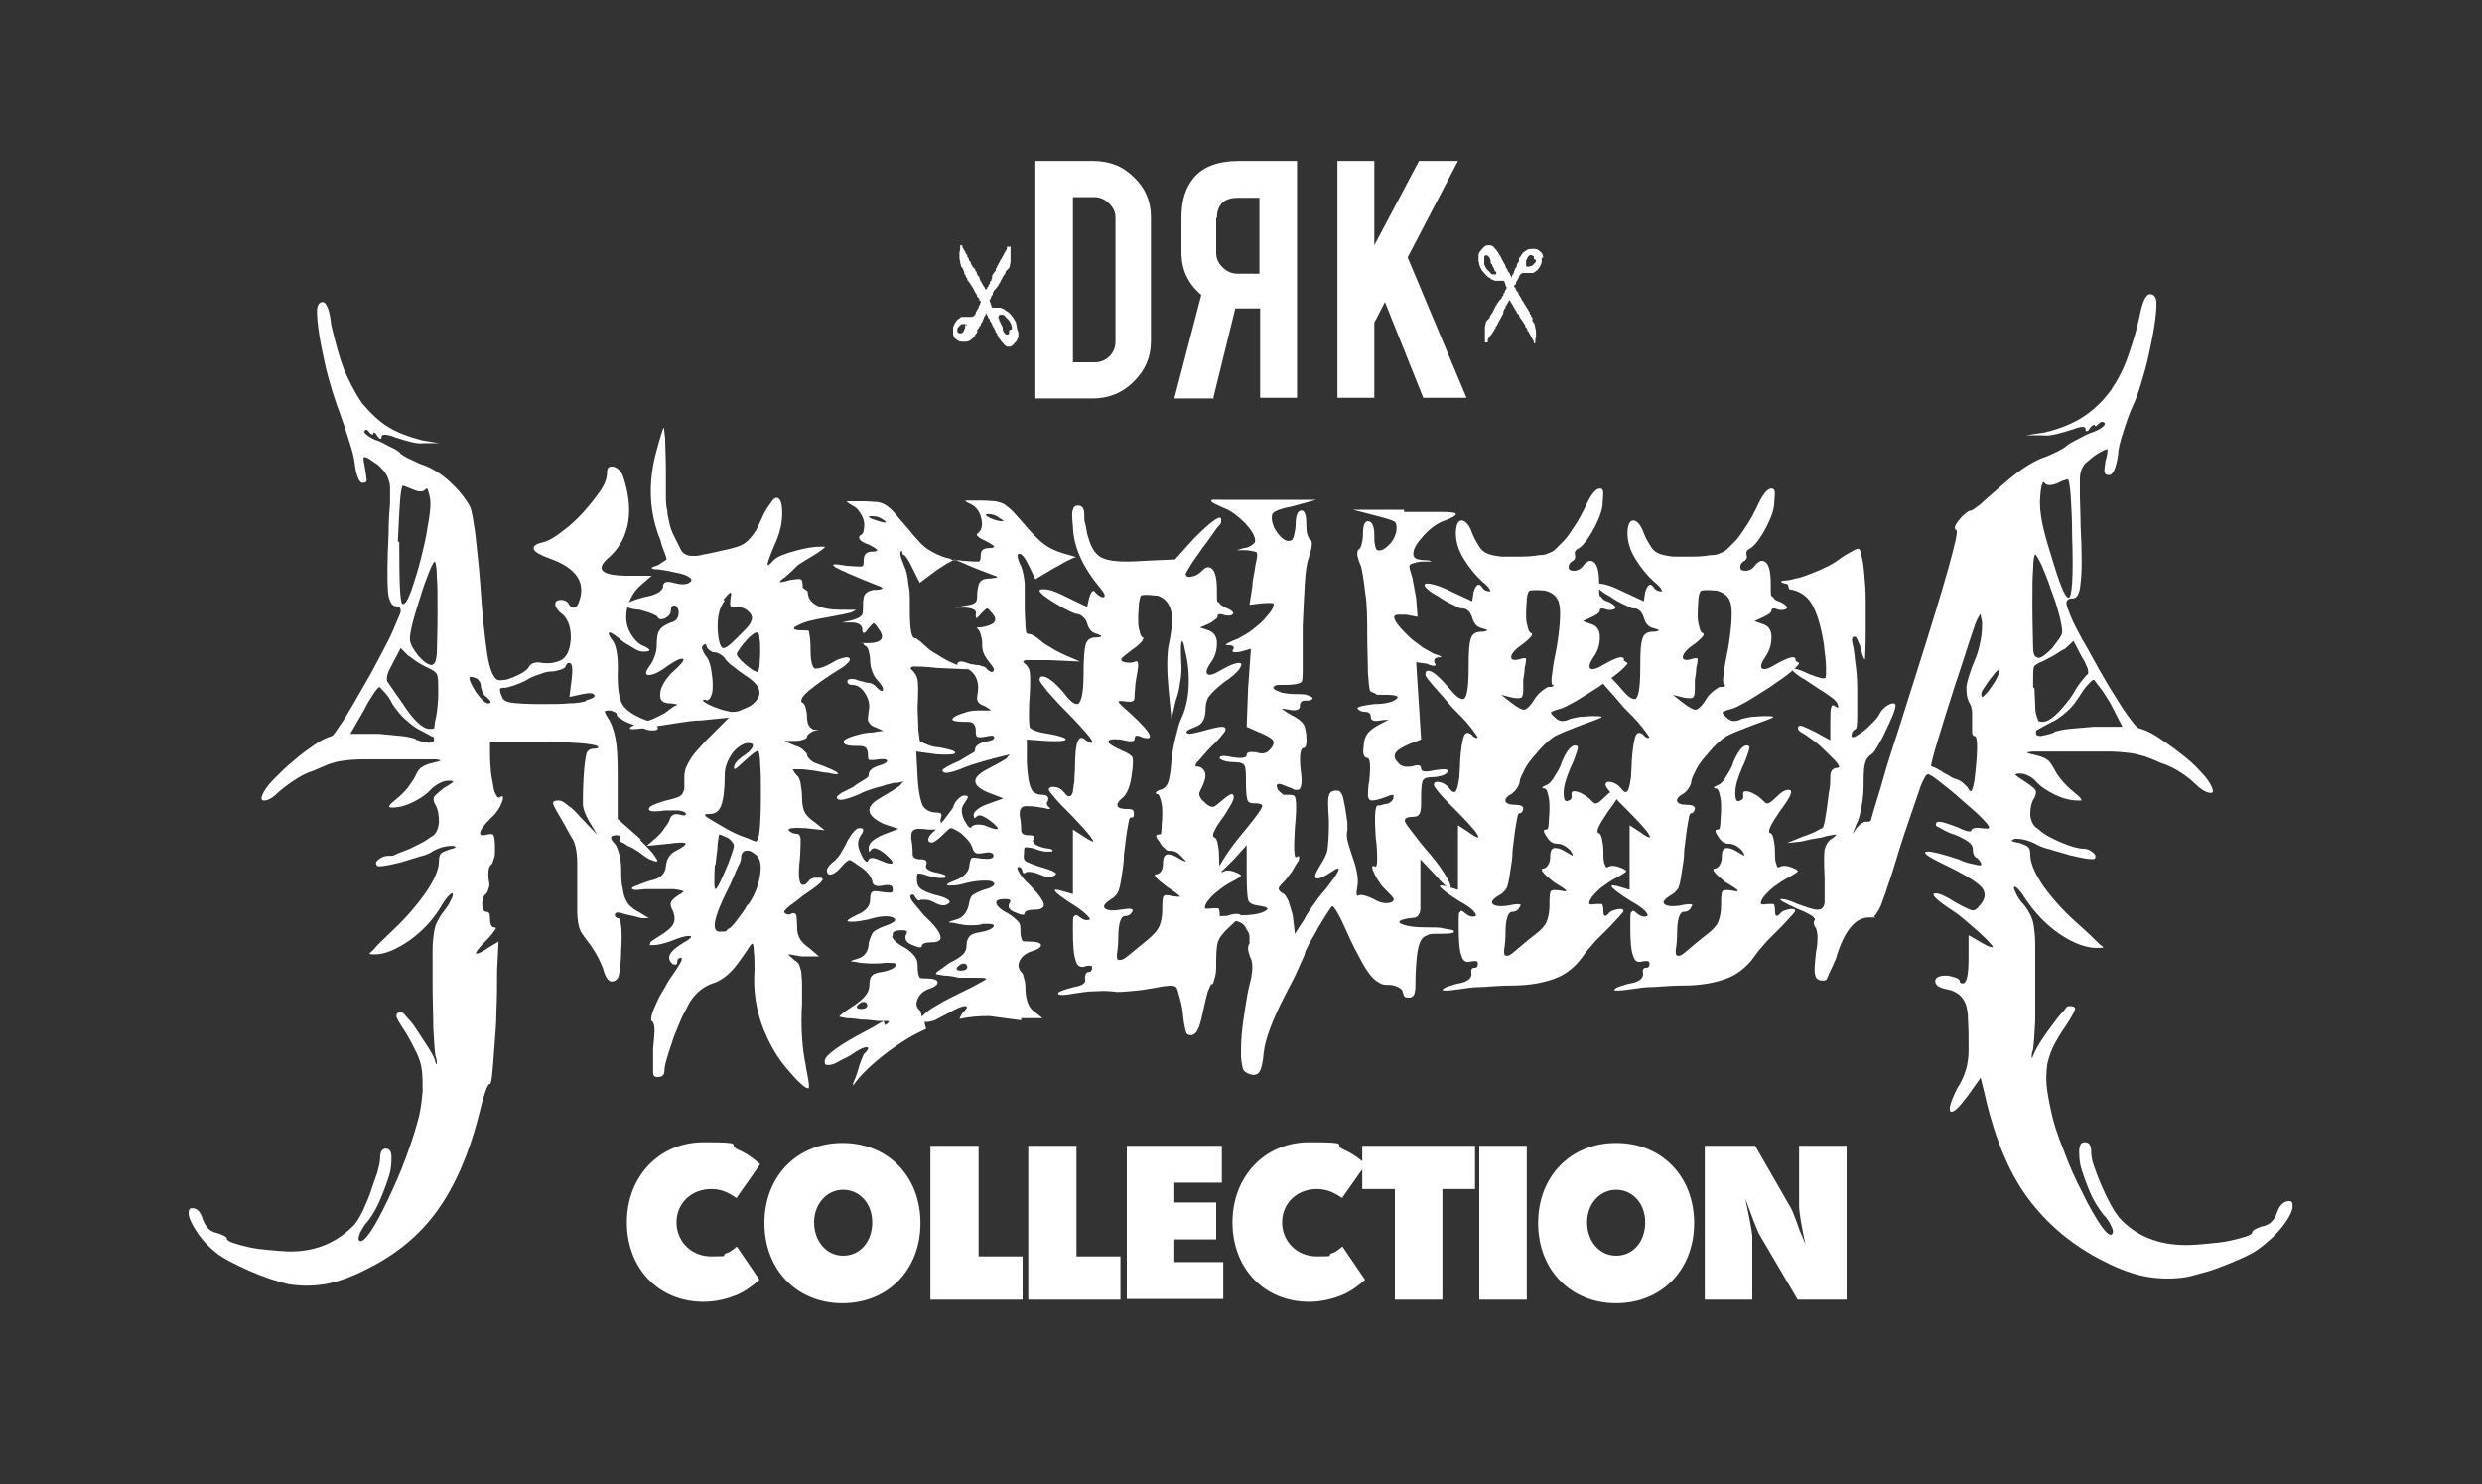 <?xml version="1.0" encoding="UTF-8"?>
<svg id="Layer_1" xmlns="http://www.w3.org/2000/svg" version="1.1" viewBox="0 0 350 209.3">
  <rect x="0" y="0" width="350" height="209.3" fill="#333333" stroke="none"/>
  <!-- Generator: Adobe Illustrator 29.7.1, SVG Export Plug-In . SVG Version: 2.1.1 Build 8)  -->
  <defs>
    <style>
      .st0 {
        fill: #fff;
      }
    </style>
  </defs>
  <g>
    <path class="st0" d="M90.2,118.4c1,1,1.7,1.7,2.1,2.3.4.6.5.8.3.8s-.5-.1-1-.3c-.4-.2-.8-.5-1.2-.8-.3-.3-.8-.5-1.2-.8-.5-.2-.9-.4-1.1-.6-.7-.3-.9-.5-.7-.7.2-.3,0-.5-.4-.5-1,0-1.1.4-.3,1.2.2.2.4.7.6,1.4.2.7.3,1.5.3,2.3s0,1.9.2,2.5c.1.7.2,1.2.4,1.6.2.4.4.8.8,1.1.3.3.8.6,1.2.8.8.5,1.3.8,1.3.8,0,0-.3,0-.9,0-.3,0-.8-.2-1.3-.3-.5-.1-.9-.2-1.3-.3-.3-.1-.6-.2-.9-.2-.2,0-.4.1-.4.3,0,.3.2.5.5.5s.6,1.5.4,4.4c0,1.7-.2,2.9-.3,3.5-.1.6-.4.9-.8,1-.6.2-1.1-.4-1.5-1.9-.2-.5-.5-1.2-.9-1.9-.4-.7-.8-1.3-1.2-1.8-.3-.4-.6-.8-.8-1.1-.2-.3-.4-.7-.5-1.2s-.2-1.2-.2-2v-3.3c0-1.4,0-2.6,0-3.5,0-.9-.1-1.6-.2-2.1-.1-.5-.3-1.1-.6-1.5-.3-.5-.6-1.1-1-1.8-1-1.7-1.6-2.7-1.6-3,0-.3.2-.4.7-.4s.8.2,1.4.7c.6.4,1.2,1,1.8,1.7l2.3,2.4-1.2-2c-.5-.9-.8-1.7-.8-2.4,0-.7,0-1.9.1-3.7.1-1.8.3-2.9.4-3.3.1-.4.5-.7,1-.7s.9-.1.5-.4c-.2-.1-1.1-.3-2.6-.4-1.5-.1-3.3-.2-5.3-.2h-7.2c0-.1,0,1.4,0,1.4,0,.7,0,1.4.1,2.3,0,.8.2,1.6.3,2.2.1.7.2,1.2.4,1.5.2.4.3.5.5.5.5-.4.7-.2.4.6-.3.8-.8,1.6-1.6,2.3-1,1-1.5,1.7-1.5,2.1,0,.3.3.4,1,.2.5-.1.8-.1.9.1.1.2.2.8.2,1.8s0,1.2-.2,1.6c-.1.4-.2.7-.4.8-.3.3-.4,1-.3,2,.1.5.2.9,0,1.3-.1.4-.2.6-.4.8-.3.2-.5.7-.5,1.4s.2,1.1.6,1.1.5.3.5,1,.2,1.2.6,1.2.2.2,0,.5c-.2.3-.6.8-1.1,1.3-1.2,1.2-1.7,1.9-1.4,1.9s.9-.3,1.6-.8l1.5-.9-.2,4.1c0,1.9,0,3.8-.1,5.8,0,1.9-.2,3.6-.3,5.2-.1,1.5-.2,2.7-.3,3.7-.1.9-.2,1.4-.4,1.3-.1,0-.3.3-.6,1.2-.3.9-.6,2-.9,3.3-1.4,5.4-3.3,9.8-5.8,13.3-2.5,3.5-5.8,6.2-9.8,8.2-2.3,1.2-4.3,1.9-6,2.2-1.8.3-3.5.3-5.3,0-1.6-.4-3.5-1-5.5-1.9-2-.9-3.6-1.7-4.6-2.5-1-.8-1.9-1.7-2.7-2.9-.8-1.2-1.2-2.1-1.2-2.7s.2-.7.5-.7c.7,0,1.2.5,1.5,1.6.2.5.5,1,.8,1.3.3.3.7.5,1.2.6,1,.3,1.4.6,1.4.8s.3.4.9.6c.6.2,1.3.4,2.2.6.9.2,1.8.3,2.9.4,1.1.1,2.1.2,3,.2,3.6,0,6.6-1.3,9-3.8.4-.5.8-1.2,1.2-2,.4-.9.8-1.8,1.1-2.7.3-.9.6-1.8.9-2.6.2-.8.4-1.5.4-2,0-1,.3-1.4.8-1.4s.8.4.8,1.1c0,.7,0,1.6-.3,2.6-.3,1-.7,2.1-1.2,3.3-.5,1.2-1.1,2.3-1.8,3.2-.5.5-.8,1.1-1.1,1.6-.2.5-.3.9-.2,1.1.3.4.8,0,1.6-1.1.8-1.2,1.6-2.7,2.5-4.6.9-1.9,1.8-3.9,2.6-6.1.8-2.2,1.4-4.1,1.8-5.7.3-1.3.4-2.5.5-3.5,0-1,0-2-.1-2.9-.1-.9-.4-1.8-.8-2.6-.4-.8-.9-1.8-1.5-2.8-.8-1.2-1.3-2-1.3-2.3,0-.3.1-.5.6-.5s.5.3,1,.8c.5.5,1,1.2,1.5,2,.5.8,1,1.5,1.5,2.3.5.8.8,1.4.9,1.9.1.3.2.4.2.2s0-.6-.2-1.1c-.1-.7-.2-2-.3-4,0-2-.1-4-.1-6.2s0-3.5,0-4.6c0-1.1.1-1.9.2-2.6.1-.7.3-1.2.5-1.6.2-.4.5-.9.9-1.4.4-.5.8-1.1,1-1.6.3-.5.3-.8.2-.9,0-.1-.2,0-.5.3-.3.3-.6.7-.9,1.2-1.2,2.1-2.8,3.8-4.6,5.1-1.9,1.3-3.5,2-4.9,2s-.6-.2-.2-.7c.3-.4,1.3-1.4,2.9-2.9,1.8-1.7,3.3-3.5,4.5-5.2,1.2-1.8,1.8-3.2,1.8-4.4s.5-1.2,1.5-1.6c.9-.2,1.1-.4.5-.5-.3,0-.7,0-1.2.1-.5.1-1,.3-1.6.6-.4.3-1,.6-1.9.8-.9.3-1.7.5-2.6.8-.9.2-1.6.4-2.3.5-.7.1-1.1.1-1.1,0-.3-.3-.2-.6.2-.9.4-.3.8-.5,1.4-.5s.7,0,1.2-.3c.5-.2,1.1-.4,1.8-.7.6-.3,1.2-.6,1.8-.9.6-.3,1-.7,1.4-.9.5-.3.8-1,.9-1.9,0-.9-.1-1.8-.5-2.5-.3-.5-.3-.8-.2-1.1.1-.2.6-.6,1.3-1.2.8-.5,1.3-.8,1.4-.9.1-.1-.1-.2-.7-.2s-1.5.4-2.3,1.1c-.6.7-1.4,1.3-2.6,1.9-1.2.6-2.2.8-3,.8s-.4-.4.7-1.3c.5-.4,1-.9,1.5-1.5.4-.6.8-1.1,1-1.5.3-.7.6-1.2,1-1.4.4-.3,1-.5,1.9-.7.9-.2.9-.3.1-.4-.8,0-2.7,0-5.8,0-1.9,0-3.5,0-4.6,0-1.1,0-2.1.1-2.8.2-.8.1-1.4.3-2,.5-.5.2-1.2.5-2.1.9-1,.3-1.9.8-2.8,1.4-.9.6-1.5,1.1-2,1.5-.9.9-1.6,1.3-2.1,1.3s-.5-.3-.3-.8c.2-.5.7-1.3,1.6-2.2.9-.9,1.8-1.8,2.8-2.6,1-.9,2-1.6,3-2.3,1-.7,1.8-1,2.4-1.2.1,0,.5-.5,1-1.3.6-.8,1.2-1.8,1.9-3s1.5-2.6,2.3-4c.8-1.4,1.5-2.8,2.2-4.1.7-1.3,1.2-2.4,1.6-3.4.4-1,.7-1.5.7-1.8,0-.5-.2-.7-.7-.7s-1-.7-1.1-2.2c-.1-1.4-.1-4.2.1-8.1,0-1.7.1-3.1.2-4.1,0-1,0-1.8,0-2.4,0-.6-.2-1-.3-1.3-.1-.3-.3-.6-.5-.9-.3-.3-.6-.7-1-1-.4-.3-.8-.5-1-.7-.5-.3-.8-.4-.9-.3-.1.2,0,.7.2,1.7.1.8.2,1.3.2,1.5,0,.3-.2.4-.6.4s-.9-1-1.1-2.9c-.1-.8-.4-1.9-.8-3.1-.4-1.3-.8-2.5-1.2-3.6-.3-.8-.7-1.9-1.1-3.2-.4-1.3-.8-2.7-1.1-4.1-.3-1.4-.6-2.8-.8-4.1-.2-1.3-.3-2.4-.3-3.2s.3-1.3.8-1.3,1,1.1,1.2,3.2c.6,2.6,1.2,4.7,1.8,6.3.7,1.6,1.5,3.2,2.5,4.7,1.2,1.4,2.4,2.6,3.7,3.4,1.3.8,2.9,1.4,4.8,1.9l2.4.4h-2.1c-.6.1-1.2,0-2-.2-.8-.2-1.4-.4-2-.6-1.3-.5-2-.5-2-.1s-.2.4-.6-.1c-.1-.3-.3-.4-.4-.5-.1,0-.2,0-.2.2s-.2.1-.5-.2c-.1-.2-.3-.3-.4-.4-.1,0-.2,0-.3.2-.1.1,0,.3.4.6.4.3.9.6,1.6.8.7.3,1.3.7,2,1,.6.3,1,.6,1.1.8.3.2.7.5,1.4.8.7.3,1.4.7,2.1.9,1.2.5,2.3,1.2,3.5,2.3,1.1,1,2.1,2.2,2.8,3.5.2.4.4,1.6.7,3.6.2,2,.5,4.3.7,7,.3,4.7.7,8.1,1,10.1.3,2,.8,3.2,1.3,3.6.2.1.5.2,1,.1.4,0,.9-.2,1.4-.4.5-.2.9-.4,1.4-.7.4-.3.7-.5.8-.8.3-.5,1-.7,1.9-.5,1,.1,1.9,0,2.8-.5.8-.6,1.1-1.6,1.2-3,0-1.4-.3-2.5-1.1-3.3-.8-.6-1.1-1.1-1.1-1.5s.3-.6.8-.6.9.2,1.1.6c.3.5.7.6,1,.4.3-.2.5-.8.7-1.6.4-2.3-1-4-4.3-5.2-1.4-.5-2.1-.9-2.3-1.3-.2-.4.2-.8,1.2-1,.8-.2,1.7-.7,2.7-1.5,1.1-.8,2.1-1.7,3-2.7.9-1,1.7-2,2.4-3,.7-1,1-1.9,1-2.6s.2-.9.7-.9,1.1.4,1.5,1.2c.8,2.3,1.1,4.5.8,6.5-.3,2-1.2,3.7-2.6,5-2.2,1.8-1.3,2.7,2.7,2.7h3.2l-1.4,1.2c-.7.6-1.2,1.2-1.6,2.1-.4.8-.6,1.6-.6,2.5s.2,1.6.6,2.3c.4.7.9,1.3,1.6,1.7.8.3,1.1.6,1.1.7s-.3.2-.8.2-.8-.1-1.3-.4c-.5-.3-1-.6-1.5-.9-1.2-1-1.8-1.4-2-1.4-.3,0-.2.4.5,1.3.5.9.7,2.5.6,4.7,0,2,.2,3.4.7,4.2.5.8,1.6,1.5,3.1,2.1,1,.3,1.6.7,1.8,1,.2.3,0,.5-.6.5s-.8,0-1.4-.3c-.6-.2-1.2-.4-1.7-.6-.6-.2-1-.4-1.4-.7-.4-.2-.6-.4-.6-.5,0-.3-.2-.5-.9-.7-.6,0-.8,0-.8.2s.2.5.7,1.3c.3.6.6,1.4.8,2.5.2,1,.3,2.7.3,5.2v6.1l3.3,2.9ZM58.6,104.3c1.7.6,2.6.6,2.6,0s-.2-.3-.6-.6c-.4-.2-.9-.5-1.5-.8-.6-.3-1.2-.8-1.9-1.4s-1.2-1.3-1.8-2.1c-.4-.8-.8-1.4-1.2-1.8-.4-.4-.6-.7-.7-.7-.1,0-.4.3-.8.9-.4.6-.9,1.4-1.4,2.4l-1.9,3.3h4.1c1.1.1,2.1.2,3.1.3,1,.1,1.6.3,2,.4ZM61.3,102.1c0-.3.2-.8.3-1.6.1-.8.2-1.7.2-2.6,0-1.6,0-2.5-.2-2.8-.1-.3-.6-.6-1.2-.9-.5-.2-1-.5-1.5-.8-.5-.3-.9-.7-1.3-.9l-1.1-1.1-1.2,2.3c-.3.6-.6,1.1-.7,1.6s0,.8,0,.8c0,0,.3.4.7,1,.4.6.9,1.3,1.4,2,1.6,2.5,2.9,3.7,3.9,3.7s.5-.2.7-.5ZM56.3,76.4c0,5.8.1,8.8.5,8.8s.7-.6,1.2-1.9c.4-1.2.9-2.7,1.3-4.3.4-1.6.8-3.2,1-4.7.3-1.5.4-2.7.4-3.3,0-.8-.2-1.3-.3-1.7-.1-.4-.2-.5-.4-.3-.3.4-.9.4-1.6.1-.3-.1-.7-.3-1-.4-.3-.1-.5-.2-.6-.2-.1,0-.3.8-.4,2.3-.1,1.5-.2,3.4-.3,5.6ZM61,93.7c.3,0,.5-.5.6-1.5,0-1,.1-2.9.1-5.8s0-3.7-.1-5.1c0-1.4-.2-2.1-.3-2.1s-.4.5-.8,1.5c-.4,1-.8,2.1-1.2,3.4-.4,1.3-.8,2.5-1.1,3.7-.3,1.2-.4,1.9-.4,2.3,0,.7.5,1.5,1.2,2.4.8.9,1.4,1.3,2,1.3ZM68.8,99.2c.6,0,.5-.3-.2-.9-.3-.2-.5-.5-.6-.8-.1-.3-.2-.6-.2-.8s0-.3-.2-.6c-.1-.2-.3-.4-.6-.5-.6-.2-.8-.2-.8.1,0,.3.3.9.9,1.9.3.4.6.8.9,1.1.3.3.6.5.8.5ZM82.6,98.8c1-.3,1.4-.5,1.2-.8-.2-.3-.7-.3-1.7-.1l-1.8.4.3-2.4c.2-1.6.1-2.4-.3-2.4s-.4.2-.6.6c-.1.1-.4.3-.8.4-.4.1-.7.2-1.1.2s-1,.1-1.7.4c-.7.2-1.4.5-2,.9-.6.3-1.1.5-1.7.7-.6.2-1,.3-1.2.3-.4,0-.6,0-.7.2,0,.1,0,.5.3,1.1.1.4.6.7,1.3.8s2.1.2,4.2.2,2.7,0,3.9-.1c1.2,0,2-.2,2.4-.3Z"/>
    <path class="st0" d="M113.9,83.4c0,1.7,1.6,2.6,4.7,2.6s2,0,1.6.3c-.4.2-1.6.4-3.7.8-1.8.3-3.1.6-4,1.1-.9.4-.7.7.6.7s.9.1,1,.4c.1.3.2,1.1.2,2.4s.2,2.6.7,2.6,1.2-.2,2.1-.7c.5-.3,1-.6,1.4-.7.4-.1.7-.2.9-.2.4,0,.5.2.4.5-.2.3-.7.8-1.6,1.3-1.6,1-2.9,1.9-4,2.8-1.1.9-1.4,1.5-1.1,1.8.2,0,.4.3.5.7.1.4.2.8.2,1.3,0,1,.3,1.5.9,1.8h.7l-.7.2c-.6.3-.9.6-.9.8s-.2.3-.5.4c-.3.1-.7.2-1.1.2h-1.5c0,.1,1.5.7,1.5.7.4.1.8.3,1.1.6.3.3.5.5.5.6,0,.2.1.4.4.7.3.3.6.5,1,.6,1.6.6,2.6,1,2.9,1.3.3.2-.2.3-1.3,0-.6,0-1.2-.2-2-.3-.8-.1-1.4-.2-1.9-.2-.7,0-1.1,0-1.1,0s.1.3.5.8c.3.2.5.6.6,1.2s.2,1.3.2,2,.1,1.6.4,2.1c.2.4.7.9,1.3,1.3l1.5,1.2-2.7-.3c-1.7-.1-2.5,0-2.4.3.3.3.7.5,1.1.5s.5.2.6.7c0,.4,0,1.4-.1,2.8-.3,2.5-.1,3.7.4,3.7s.5-.2.9-.6c.1-.2.4-.3.7-.4.3,0,.6,0,.9,0,.8.1,0,.9-2.3,2.4-.8.6-1.5,1.2-2.1,1.6-.6.5-.8.8-.7.9.3.3.7.4,1.1.1.3,0,.5,0,.6.3,0,.2.1.7.1,1.5s.1,1.3.4,1.8c.2.4.7.9,1.3,1.3l1.4,1.2h-2.4c-1.2-.2-1.8-.3-1.9-.3-.1,0,.2.3.8.8.3.2.6.4.7.7.1.2.2.6.3,1,0,.4.1,1,.1,1.6v2.9c-.1,1.5-.1,3.1,0,4.7.1,1.6.3,2.9.5,3.8.1.8.3,1.6.4,2.3.1.7.1,1.1,0,1.1-.1,0-.5-.1-1-.6-.6-.5-1.1-1.1-1.8-1.9-1.6-1.8-2.8-3.9-3.7-6.3-.9-2.4-1.3-5.1-1.1-7.9,0-1,0-1.9-.1-2.6,0-.7-.1-1.1-.2-1.1s-.3.2-.6.7c-.3.5-.7,1-1.1,1.6-1.1,1.6-2.3,2.7-3.6,3.2-1.4.4-2.6,1.3-3.5,2.7-.3.5-.6,1.2-1.1,2.1-.4.9-.8,1.9-1.2,2.9-.3,1-.7,2-.9,2.8-.3.9-.4,1.5-.4,1.9,0,.6-.3.9-.9.9s-.7-.2-.7-.7c0-.4,0-1.6,0-3.3.1-1.1.2-2,.2-2.7,0-.7-.2-1.1-.4-1.2-.1,0-.1-.3,0-.8.1-.5.4-1.1.7-1.8.3-.7.7-1.4,1.2-2.2.4-.8.9-1.5,1.4-2.2.3-.5.6-.9.8-1.3.2-.4.2-.6,0-.6-.3,0-.5.2-.5.6s-.2.4-.6.3c-1-.8-.6-1.7,1.1-2.8,1.4-.8,1.8-1.2,1.2-1.2s-1.3.2-2.5.7c-1.1.4-2,.6-2.6.6s-.5,0-.4-.3c0-.2.4-.4,1-.8,1.2-.7,1.9-1.3,2.2-1.8.3-.5.3-1.1,0-1.9-.3-.5-.4-1-.3-1.2.1-.3.4-.6,1-1,.5-.3.8-.5.8-.6,0,0-.5-.2-1.4-.3h-4c-1,.1-1.5.2-1.8,0-.2-.1-.1-.2.3-.4.3-.1.8-.3,1.3-.5.5-.2.9-.3,1.3-.4,1.1-.3,1.7-.9,1.8-1.9.1-1.1.6-1.8,1.4-2.2,2.1-1.1,1.8-1.4-1-1l-3.1.3,1.5-1.3c.3-.3.7-.7,1-1.2.3-.4.6-.8.7-1.1.1-.4.3-.7.6-.8.2-.1.5-.1.9,0,.6.2.9.1.8-.2-.1-.2-.5-.3-1-.4-.5,0-1.1,0-1.8,0-1.6.2-2.4.2-2.4-.2s.8-.7,2.4-1.2c.6-.1,1.1-.3,1.5-.4.4-.1.6-.3.8-.5.1-.2.2-.4.3-.7,0-.3,0-.7,0-1.3s0-.9.1-1.2c0-.3.2-.7.4-1.1s.5-.9.9-1.4c.4-.5,1-1.1,1.6-1.8l3.3-3.3-3.9.4c-1.1,0-2.3.2-3.6.4-1.3.2-2.4.4-3.3.5-1.8.3-2.8.4-3.1.3-.3-.2.3-.5,1.9-1,.5-.1,1.1-.3,1.7-.6.6-.3,1-.5,1.2-.6.3-.2.5-.4.8-.6.3-.2.5-.4.8-.5.4-.1.2-.2-.7-.3-1.1,0-1.6-.4-1.5-1.3,0-.9.6-1.9,1.6-3,1.5-1.3,2-2,1.5-2s-.9.3-1.9.9c-1.3,1-2.2,1.4-2.8,1.4s-.5-.4.1-1.3c.3-.3.5-.8.7-1.3.2-.5.3-1.1.3-1.5,0-1,.1-1.8.4-2.2.2-.4.8-.8,1.6-1.1.8-.2,1.1-.7,1.1-1.4,0-.6-.3-1-.6-1-.3,0-.5.2-.5.7s-.3.8-.8,1.1c-.5.2-.9.2-1.1-.2,0-.1-.4-.3-.9-.5-.5-.2-1-.3-1.6-.5-1.4-.1-2-.4-1.9-.7.1-.3,1-.7,2.6-1.1,1.7-.3,2.6-.9,2.6-1.5s.5-.8,1.5-.5c.4.1.8.2,1.3.2.4,0,.8-.1,1-.3.5-.3.1-.8-1.3-1.2-.6-.1-1.3-.3-1.9-.4-.7-.1-1.1-.2-1.4-.2-.6,0-.8-.1-.8-.2s.3-.2.9-.4c.8-.5,1.2-.8,1.2-.8,0-.3-.2-.6-.3-1-.1-.3-.3-.7-.4-1.1-.1-.4-.2-.8-.4-1.2-1.4-3.8-1.5-7.8-.3-12.1.2-.8.4-1.4.6-2.1.2-.6.3-1,.4-1.1,0,0,.1.5.2,1.6,0,1.2.1,2.6.1,4.4s0,2.5,0,3.4c0,.9,0,1.7.2,2.3,0,.7.2,1.2.3,1.8.1.5.3,1.1.6,1.7.5,1,.9,1.8,1.1,2.2.3.4.8.7,1.5.7s.9,0,1.6-.2c.7-.1,1.5-.3,2.4-.5,1-.2,1.8-.4,2.4-.6.6-.2,1.1-.5,1.5-.9.4-.4.8-.9,1.1-1.4.3-.6.7-1.4,1.1-2.3.3-.6.7-1.2,1-1.6.3-.5.6-.7.8-.7.5,0,.8.7.8,2.2,0,1.5-.4,3-1.1,4.5-.8,1.9-1.1,2.8-.9,2.8s.3-.2.8-.7c.5-.5,1.5-.9,3-1.3,1.4-.4,2.6-.6,3.6-.6s.6,0,.5.2c-.1.1-.5.4-1.1.8-.5.3-1,.6-1.5.9-.5.3-.9.6-1.1.7-.2.2-.5.5-.8.8-.3.3-.7.6-1,.9-.6.4-.8.6-.7.7,0,0,.5,0,1.4-.3.8-.1,1.3-.2,1.5-.1.2,0,.3.5.3,1.2ZM99.6,98.7c-.4,0-.6,0-.4.2.1.1.4.3.8.5.4.2.9.4,1.5.6.6.2,1.1.3,1.6.4.5,0,1,0,1.5-.3.5-.2,1-.4,1.3-.6,1.9-1.4,1.5-2.8-.9-4.3-.6-.4-1.1-.8-1.6-1.2-.6-.4-.9-.8-1.1-1-.1-.3-.4-.5-.7-.7-.3-.2-.6-.3-.8-.3s-.3,0-.6-.2c-.2-.1-.4-.3-.5-.5-.1-.5-.3-.6-.6-.2-.1,0-.2.3,0,.6.1.3.3.7.6,1,.3.5.5,1.1.6,1.8.1.7.2,1.3.2,2s0,1.2-.2,1.6c-.1.4-.4.7-.7.7ZM106.5,118.7c.3,0,.5-.5.6-1.4.1-.9.2-2.6.2-5s0-3.3-.1-4.5c0-1.2-.2-1.9-.3-1.9-.3,0-.9.5-2,1.5-.4.4-.8.7-1,.9-.3.2-.4.2-.4,0,0-.5.4-1,1.2-1.6.8-.5,1.2-.9,1.4-1.3.2-.4,0-.6-.6-.6s-1.5.5-2.2,1.4c-.7,1-1.1,2-1.1,3.1,0,2.1-.2,3.5-.5,4.3-.3.8-.8,1.2-1.6,1.2s-.8.1-.5.4c.3.2,1.1.7,2.5,1.5,1,.6,1.9,1,2.7,1.3.9.3,1.4.6,1.6.6ZM100.8,122c-.1,2.3-.1,3.4.1,3.4s.8-1.2,1.8-3.6c.5-1.4.8-2.2.8-2.5s-.3-.7-.8-1.1c-.7-.3-1.1-.5-1.3-.5,0,0-.1.5-.2,1.3,0,.8-.2,1.8-.3,3ZM105.5,127.6c1-1.4,1.5-2.9,1.7-4.3.2-1.4,0-2.4-.8-2.9-.5-.4-.9-.5-1.3-.4-.4.1-.6.5-.6,1s-.2.7-.6,1.6c-.4.9-.8,2-1.4,3.1-1.9,3.8-2.2,5.7-1,5.7s.8-.1,1.2-.4c.3-.1.7-.5,1.2-1.2.5-.7,1.1-1.4,1.5-2.2ZM102.2,84.7c-.7.9-1,2.1-1,3.6s.3,3.1.8,3.1,1.2-.7,2.5-2,1.2-1.3,1.4-1.7c.2-.4.2-.8-.1-1.2-.5-.6-1.1-.9-1.9-.9s-.8,0-.9-.2,0-.4,0-.9c.1-.6.2-.9,0-.9s-.4.3-1,1ZM106.8,94.8c.1,0,.2-.3.3-.8,0-.5.1-1.2.1-2s0-1.5-.1-2c0-.5-.2-.8-.3-.8-.2,0-.5.1-.8.4-.3.2-.6.5-.9.9-.3.3-.6.7-.8,1-.2.3-.4.6-.4.7,0,.2.1.4.4.7.2.3.5.5.8.8.3.2.6.5.9.7.3.2.6.3.8.4Z"/>
    <path class="st0" d="M124.6,144c-.6.3-1.3.8-2.3,1.3-1.9,1-3.3,1.8-4.4,2.6-1.1.8-1.6,1.3-1.6,1.8s.2.5.5.5.8-.1,1.3-.4c.5-.3,1.2-.6,1.9-1,1.1-.8,1.8-1.1,2.2-1.1s.3.3-.4,1c-.1.2-.3.7-.6,1.5-.2.8-.5,1.7-.9,2.6,0,0,0,.2,0,.3.5-.7,1-1.3,1.6-1.9,1.8-1.8,3.9-3.4,6.2-4.8.8-.5,1.7-.9,2.5-1.3h0s-.2-.7-.2-.7v-.3c.3.1.8,0,1.4-.2.6-.3,1.3-.7,2.1-1.1,1-.6,1.8-.9,2.2-.9s.3.3-.2.8c-.2.2-.4.5-.6,1,1.4-.3,2.8-.4,4.2-.4,1.5.2,3,.4,4.5.6v-.3h3l-1.1-.9c-.8-.5-1.2-1.5-1.3-3,0-.6,0-1.2-.2-1.7-.1-.5-.2-.8-.4-.9-.4-.5-.5-1-.2-1.6.3-.6.8-1,1.6-1.3,1-.3,1.4-.6,1.4-.9,0-.3-.6-.5-1.7-.5s-.9-.1-1-.3c-.1-.2-.2-.6-.2-1.1,0-.6,0-1.1-.3-1.4-.3-.3-.8-.8-1.5-1.2-1-.5-1.5-1-1.6-1.4-.1-.4.3-.6,1.2-.6s.9.2.6.7c-.2.5.1.9.9,1.2.9.4,1.3.4,1.3.1s.5-.5,1.4-.5,1.4-.3,1.3-.8c-.1-.5-.8-1.5-2.1-2.8-.6-.5-1-1.1-1.3-1.5-.3-.5-.4-.8-.3-.9,0,0,.2,0,.3,0,.1,0,.2.1.3.3.1.6.3.7.6.4.5-.1,1.2,0,2.1.4.9.4,1.5.4,2,0,.4-.2-.2-.6-2-1.1-1-.3-1.7-.6-2.1-.8-.3-.2-.4-.5-.3-1.1,0-.5,0-.9.2-.9.1,0,.6,0,1.3.2.5.2.9.3,1.4.4.4,0,.8,0,1,0,.4-.2,0-.4-1-.5-1.2-.3-1.8-.7-1.6-1.2.3-.4.1-.6-.6-.6s-1.1-.2-1.1-.7c0-.9-.1-1.6-.2-2.1,0-.5,0-.8.2-1,.1-.2.4-.3.7-.3s.9,0,1.5.1c.8.1,1.3.2,1.6.3.3,0,.4,0,.2-.2-.4-.3-.5-.6-.2-1,.1-.5-.1-.8-.8-.8s-1.4-.3-1.6-.9c-.3-.6-.5-1.8-.6-3.6v-3.3c-.1,0,2.8.2,2.8.2,1.7.1,2.6,0,2.7-.2,0-.2-.7-.5-2.4-.8-1.4-.2-2.3-.5-2.7-.9,0-.1-.1-.7-.1-1.5s0-1.9.1-2.9c.1-1.8.1-3,0-3.5-.1-.5-.4-.9-.7-1.1-.3-.3-.3-.4.2-.5.4,0,1.6,0,3.3,0l4.3.2-2.1-.9c-.6-.3-1.3-.6-1.9-1-.7-.4-1.2-.7-1.5-1-.8-.7-1.4-1-1.8-1s-.3-.4-.4-1.1c0-.7-.1-1.6-.1-2.7,0-1.2,0-2.3,0-3.3-.1-1.1-.3-1.9-.5-2.4-.6-1.2-.6-1.8-.3-1.8.4,0,.8.5,1.4,1.7l.9,1.9,2.5-1.5c.8-.4,1.4-.8,2-1.1.6-.3,1-.5,1.2-.5s-.5-.2-1.9-.6c-1-.3-1.8-.7-2.5-1.2-.7-.5-1.7-1.5-2.8-2.8-.7-.8-1.3-1.5-1.7-1.9-.4-.4-.9-.8-1.2-1-.4-.2-.8-.3-1.2-.4-.4,0-1-.1-1.8-.1-1.4,0-2.3,0-2.4,0-.2,0,0,.2.7.5.8.4,1.3,1.1,1.5,2.1.2,1,0,1.6-.5,2-.4.2,0,.6,1.1,1.1.8.4,1.2.7,1.2.8,0,.1-.2.2-.7.2-.8,0-1.2.3-1.2,1s-.1.9-.4.9c-.3,0-.9,0-2-.1-.3,0-.6-.1-.9-.1h-.6c-.1,0-.3-.1-.4-.2-.1,0-.3-.1-.5-.1-1-.3-1.8-.7-2.6-1.2-.8-.5-1.7-1.5-2.9-3-.8-.9-1.4-1.6-1.8-2.1-.4-.5-.9-.9-1.2-1.1-.4-.3-.8-.4-1.3-.5-.5,0-1.1-.1-1.9-.1-1.4,0-2.1,0-2.3,0-.2,0,0,.2.7.6.4.2.8.5,1,.9.3.4.5.8.6,1.2.1.4.1.9,0,1.3,0,.4-.2.7-.5.8-.4.4,0,.9,1.2,1.3.8.4,1.2.7,1.2.8,0,.1-.2.2-.7.2-.8,0-1.2.4-1.2,1.2s-.1.9-.4.9c-.2,0-.9,0-2-.1-1.8-.3-2.3-.3-1.6.2.7.4,2.7,1.3,6,2.6,1,.3.8.6-.6.6-.6.1-1,.3-1.2.6-.2.2-.3.8-.3,1.6s0,1.3-.3,1.5c-.2.2-.6.4-1.3.6l-1.4.3h1.4c1,0,1.5.4,1.5,1s.3.7.8-.1c.4-.5.7-.8.8-.8s.4.3.7.8c1,1.3.4,2-1.5,2s-.6,0-.6.1c0,0,0,.2.2.3.2,0,.4.3.5.7.1.4.2.8.2,1.3s.1,1.1.3,1.6c.2.6.5,1,.8,1.3.5.6.8,1,.7,1.3,0,.3-.4.2-.9-.4-.1-.1-.3-.3-.5-.4-.2-.1-.4-.2-.7-.2-.2,0-.5-.1-.8-.2-.3,0-.7-.2-1-.3-.8-.1-1.1,0-1.1.3s.2.5.7.5c.7,0,1.3.4,1.8,1.2.5.8.7,1.6.5,2.5-.1.8-.2,1.3,0,1.5.1.3.4.6,1,.8.7.3,1,.4,1,.5,0,0-.5,0-1.4.2-.9,0-1.7.2-2.4.4-.7.2-1.2.4-1.5.6-.3.2-.3.4-.1.6.2.2.7.3,1.5.3s1.1,0,1.4.2c.2.1.4.5.4,1s0,.8.3.8c.2,0,.6,0,1.2-.1.8-.1,1.2,0,1.2.2s-.4.5-1.2.7c-1,.3-1.4.8-1.4,1.2s-.2.5-.7.8c-.5.3-1,.6-1.5,1-.6.3-1.2.6-1.6.8-.4.3-.7.5-.7.6,0,.3.2.4.5.4.6,0,1.5-.3,2.7-.8.5-.3,1.1-.5,1.7-.7.6-.2,1-.3,1.4-.4.1,0,.2-.1.3-.1s.1,0,.3-.1l1.2-.3c.1,0,.2,0,.3,0,0,0,.1,0,.2,0,.5-.1.8-.2.8-.2s-.2.2-.5.6c-.3.2-.7.5-1.2.8-.5.3-1,.6-1.5.9-2.3,1.3-2.1,2.5.4,3.7l2.1.7-2.1.8c-1.4.6-2.1,1.2-2.1,1.9s.1.6.3.3c.3-.5,1-.3,2.1.6,1,.9,1.2,1.3.7,1.3s-.8-.2-1.6-.5c-.9-.4-1.4-.4-1.6.1,0,.2-.2.2-.4,0-.2-.2-.4-.5-.6-1-.3-.6-.4-1.1-.4-1.4s.1-.8.4-1.2c.5-.7.4-1-.1-1s-.6.2-.9.5c-.3.3-.6.8-.9,1.3-.2.5-.5,1-.8,1.5-.3.6-.7,1-1,1.3-.8.6-1.1,1.1-1.1,1.4s.2.7.7.5c.4-.1.9-.5,1.4-1.1.5-.6.9-.9,1.1-.9s.6.3,1.3.8c1,.6,1.6,1.3,1.9,2.1,0,.7.6.9,1.5.7,1-.2,1.4,0,1.4.5s-.1.4-.3.5c-.2,0-.6,0-1.2-.1-.8-.1-1.2-.2-1.4,0-.2.1-.3.5-.3,1.1,0,.9-.6,1.6-1.8,2.1-1.4.7-1.8,1-.9,1s1.3-.1,2.4-.3c1.6-.5,2.8-.6,3.5-.3.7.3.3.7-1.1,1.2-.9.3-1.5.7-1.7.9-.2.3-.4.8-.6,1.5,0,1.2-.6,1.9-1.5,2.2-.7.2-1,.3-1,.4,0,0,.5,0,1.3.2.4,0,1,.1,1.6.1s1.3,0,1.9-.1c1.2,0,1.7,0,1.5.4-.1.3-.8.7-2,.9-.8.1-1.2.3-1.4.6-.2.2-.3.7-.3,1.3,0,1-.8,1.9-2.3,2.9-1.4.9-2,1.4-1.9,1.5,0,0,.4.1,1,.2.6,0,1.3.1,2.1.2.8,0,1.5.1,2.3.2.7,0,1.2,0,1.4,0,.3,0,.1.3-.4.6ZM124.8,73.7c-.3,0-.9-.2-1.8-.5-.6-.3-.6-.4-.2-.4.5,0,1,0,1.6.4.5.3.7.5.3.5ZM139.7,73.1c-.8-.4-.9-.6-.3-.6s1.1.2,1.6.6c.5.3.7.4.3.4s-.9-.1-1.6-.4ZM127.3,78.2c.3,0,.8.7,1.4,2l1,2,2.4-1.8c.5-.3.9-.6,1.4-.9.4-.2.8-.4,1.1-.6.5.2,1.2.5,2.1.9.9.4,2,.8,3.3,1.3,1,.3.8.4-.6.5-.6,0-1,.2-1.2.5-.2.2-.3.7-.4,1.5,0,.8,0,1.2-.3,1.4-.2.2-.6.3-1.3.4l-1.6.3h1.6c1.1.1,1.6.4,1.4,1,0,.3,0,.5.1.5,0,0,.3-.2.6-.6.5-.5.8-.8.9-.8s.4.3.8.8c.8,1,.2,1.6-1.8,1.9-.3,0-.4,0-.5,0,0,0,0,0,.2.2.1.1.3.4.4.8.1.4.2.7.2,1.1,0,.5,0,1,.2,1.5.2.5.5.9.8,1.3.5.6.8,1,.6,1.2-.1.3-.5.2-1-.3,0-.1-.2-.2-.4-.3-.2,0-.4-.1-.6-.2-.2,0-.5,0-.9-.1-.4,0-.7-.2-1.1-.3-.6-.2-1-.1-1.1.2,0,.4.2.6.7.6.8,0,1.3.4,1.8,1.1.4.7.5,1.5.4,2.2-.1.7-.2,1.2,0,1.4.1.3.4.5,1,.7.5.3.8.5.8.6,0,0-.4,0-1.2,0s-1.7,0-2.4.3c-.7.2-1.2.4-1.5.6-.3.2-.4.4-.2.5.2.1.7.2,1.5.2s1.2,0,1.4.3c.2.2.3.5.3.9s0,.8.2.9c.1.1.5.1,1.1,0,.9-.2,1.3-.2,1.3.1s-.4.5-1.3.6c-1,.3-1.4.7-1.4,1.1s-.2.4-.7.7c-.5.3-1,.6-1.5.9-.7.3-1.3.6-1.7.8-.4.3-.7.4-.7.5,0,.3.2.4.5.4.6,0,1.5-.3,2.7-.8.5-.2,1.1-.4,1.8-.6.6-.2,1.1-.3,1.3-.4.3,0,.7-.2,1.2-.3.4-.1.8-.2,1.2-.3.5-.1.8-.2.8-.2s-.2.2-.5.6c-.3.2-.7.4-1.2.7-.6.3-1.1.6-1.5.8-2.3,1.2-2.2,2.3.2,3.3l2.1.8-2.2.8c-.6.2-1,.4-1.4.7-.4.3-.6.6-.6.8,0,.5.1.6.4.3.3-.4.9-.2,2,.6,1.6,1.3,1.3,1.5-.9.6-.9-.2-1.5-.1-1.8.2,0,.2-.2.2-.4,0-.2-.2-.4-.5-.6-.9-.5-1-.5-1.8,0-2.4.3-.5.5-.8.5-.9s-.2-.2-.5-.2-.6.2-.9.5c-.3.3-.6.7-.7,1.2-.2.3-.5.7-.8,1.1-.3.4-.6.8-.9,1.1-.1-.2-.1-.5,0-.8.2-.5,0-.7-.7-.7s-1.5-.3-1.9-1c-.3-.7-.6-2-.7-4l-.2-3.6,3,.4c1.6.1,2.5,0,2.5-.2,0-.3-.7-.5-2.3-.8-.6,0-1.2-.2-1.7-.4-.5-.2-.8-.4-1-.5,0-.1-.1-.7-.2-1.6,0-1-.1-2.1-.1-3.3.1-1.9.1-3.1,0-3.7-.1-.6-.4-1-.7-1.3-.4-.3-.4-.5.1-.6.5,0,1.6,0,3.3.2l4.4.2-2.2-.9c-.7-.3-1.4-.7-2-1.1-.7-.4-1.2-.7-1.6-1.1-.3-.3-.7-.6-1-.9-.3-.2-.5-.4-.7-.4-.5,0-.7-1.4-.7-4.1s0-2.3-.2-3.5c-.1-1.1-.3-2-.6-2.6-.6-1.4-.7-2.1-.3-2.1ZM125.9,131.9c-.1-.5.3-.7,1.3-.7s.7.3.5.8c-.1.6.2,1,1,1.3.9.4,1.3.4,1.3.1s.5-.5,1.4-.5,1.4-.3,1.2-.9c-.1-.6-.9-1.6-2.3-2.9-.6-.7-1.1-1.3-1.5-1.8-.4-.5-.5-.8-.4-1,.1-.1.3-.2.4-.1.1,0,.2.2.3.4.3.4.5.5.7.3.1,0,.4,0,.8,0,.4,0,.8.2,1.2.4.9.5,1.5.5,2,.1.4-.3-.2-.8-2-1.2-1-.3-1.7-.6-2-.9-.3-.2-.5-.6-.5-1.2s0-.9.2-.9c.1,0,.6,0,1.3.3,1,.3,1.8.4,2.4.3.2-.1.2-.3,0-.4-.2-.1-.6-.2-1-.3-1.2-.2-1.8-.6-1.6-1.1.2-.5,0-.8-.7-.8s-1.2-.2-1.2-.7c0-1-.1-1.7-.2-2.2,0-.5,0-.9.2-1.1.2-.2.4-.3.8-.3s.8,0,1.4.1c.2,0,.4,0,.6,0,.2,0,.3,0,.5,0-.8.6-1.1,1.1-1.1,1.4s.2.5.7.4c.4-.2.9-.6,1.5-1.2.5-.5.8-.8,1-.8s.6.2,1.4.7c.9.8,1.4,1.4,1.6,2,.1.4.3.7.5.8.2.1.6.1,1.1,0,1-.2,1.4,0,1.4.4s-.6.5-1.6.4c-.8-.1-1.2-.2-1.4-.1-.2,0-.3.4-.4,1,0,.8-.6,1.5-1.6,2-1.6.6-2,.9-1.1.9s1.3-.1,2.4-.4c.9-.2,1.7-.3,2.3-.3s1.1,0,1.3.2c.2.1.3.3.1.5-.2.2-.6.4-1.4.6-.8.3-1.4.6-1.6.8-.3.3-.4.8-.5,1.4-.3,1.1-.9,1.8-1.8,2-.7.2-1,.3-1,.4,0,0,.5,0,1.3.2.5.1,1,.2,1.7.2s1.3,0,1.8-.2c1.2,0,1.7,0,1.5.4-.2.3-.8.6-2,.8-.7.1-1.2.3-1.4.6-.2.2-.4.6-.4,1.2s-.2,1-.5,1.3c-.3.3-1,.8-1.9,1.2-.6.4-1,.8-1.4,1-.4.3-.6.5-.5.6.1,0,.5.1,1.1.2.6,0,1.3.1,2.1.3h2.3c.8,0,1.3,0,1.5.1.2,0,0,.2-.6.5-.6.3-1.4.8-2.3,1.2-1.6.8-2.9,1.4-4,2.1-1.1.6-1.8,1.2-2.1,1.6l-.2-.8c-.6-.5-.7-1-.4-1.7.3-.7.8-1.1,1.5-1.4,1-.3,1.4-.7,1.3-1,0-.3-.6-.5-1.6-.5s-.9-.1-1-.3c-.1-.2-.2-.7-.2-1.4s-.1-1-.4-1.4c-.3-.4-.8-.9-1.5-1.3-1-.5-1.6-1.1-1.7-1.5ZM136.4,136.4c0,.3-.3.5-.9.5s-.7-.2-.5-.5c.3-.3.6-.5.9-.5s.5.2.5.5ZM121.4,142.3c-.5,0-.7-.2-.5-.5.3-.3.6-.5.9-.5s.5.2.5.5-.3.5-.9.5Z"/>
    <path class="st0" d="M168.6,102.5c-1.1.4-1.5.7-1.2.9.3.2,1,0,2.2-.3,1.4-.4,2.3-.6,2.7-.6s.7.2.4.7c-.3.4-.9,1.2-1.9,2.1-.8.8-1.3,1.5-1.8,2s-.5.8-.3.8c.6,0,1,.3,1.2.8.2.5,0,1.2-.3,1.9-.3.6-.5,1-.5,1.2s.2.7.7,1.1c.5.5.9.7,1.2.7s.6-.3,1.2-.8c.8-.7,1.3-1,1.5-1s.4.3.2.8c-.2.6-.7,1.3-1.3,2.3-.6.8-1.1,1.5-1.3,2-.3.5-.3.8-.1,1,.2,0,.4.3.5.8.1.5.2,1.1.2,1.8,0,1.6.2,2.4.5,2.3.4-.3,1-.3,1.8,0,.5.2.8.4.8.5,0,.1-.4.4-1.2.8-.8.4-1.5.9-2.1,1.4-.7.5-1.1,1-1.4,1.4-.3.4-.4.7-.4.9,0,.2.4.2,1,.1.5,0,.8,0,.9,0,.1.1.2.4.2.9,0,.8.2,1,.7.5.4-.4,1-.6,1.6-.6s.7.1.6.3-.6.7-1.5,1.5c-.9.8-1.4,1.5-1.6,2-.2.5-.3,1.5-.3,2.9s0,1.6-.2,2.3-.2.9-.4.9-.3.4-.6,1.1c-.2.7-.4,1.6-.6,2.5-.3,1.4-.5,2.3-.8,2.8-.2.5-.6.8-1,.8s-.6-.2-.7-.6c-.1-.4-.3-1.2-.4-2.5-.1-.9-.3-1.7-.5-2.4-.2-.7-.3-1.2-.5-1.3-.3-.3-1.3-.2-2.8.1-.7.1-1.6.3-2.6.4-1.1.1-2,.2-2.9.2-.8-.1-1.8-.2-3-.1-1.2,0-2.1.2-2.9.3-1.6.3-2.4.3-2.4,0,0-.2.7-.5,2.3-.9,1.2-.2,1.7-.6,1.5-1.2,0-.6.2-.9.5-.9s.5-.2.5-.6-.1-.2-.3-.3c-.2,0-.4,0-.7.1-.6.2-1.1,0-1.3-.8-.3-.8-.4-2.2-.4-4.2s0-1.9.2-2.1.3-.2.7.1c.5.4,1,.6,1.4.4.2,0,.1-.2-.3-.6-.4-.4-1-.9-1.8-1.4-1.6-1-2.5-1.7-2.7-2-.2-.3.1-.3,1.1,0l1.4.4v-9.1l1.4.9c.9.6,1.4.8,1.4.8.3,0-.6-1.2-2.9-3.6-1-1-1.8-1.8-2.4-2.5-.6-.7-.9-1.1-.9-1.2,0-.3.3-.5.8-.4.5,0,1,.3,1.4.8.5.7.9.7,1.2-.1,0-.3.1-.8.2-1.5,0-.7.1-1.5.1-2.2,0-3.3.5-4.5,1.4-3.7.5.4.9.6,1.1.4,0,0-.2-.5-.9-1.3-.7-.8-1.6-1.8-2.7-2.9-1.2-1.2-2.1-2.2-2.8-3-.7-.9-1.1-1.4-1.1-1.6,0-.3.1-.5.4-.5.7,0,1.7.8,3,2.3.8,1.1,1.4,1.6,1.9,1.6s.9-1.4.9-4.2c0-2.1.1-3.5.3-4.2.2-.7.7-1,1.5-1,.5,0,.7-.1.7-.2s-.2-.1-.6-.3c-.7-.1-1.2-.7-1.4-1.5-.1-.3-.3-.7-.6-.9-.3-.3-.6-.4-.8-.4s-.7-.2-1.3-.5c-.6-.3-1.3-.7-2.1-1.2-1.9-1.2-2.4-1.8-1.4-1.8s1.9.4,3.5,1.2l2.7,1.3.3-1.3c.3-1,.6-1.2.9-.7.6.6,1,.7,1.2.6.2-.2,0-.6-.5-1.2-2.5-3-3.8-5.8-3.9-8.7-.1-1.2-.2-2,0-2.4.1-.4.3-.6.7-.6.6,0,.9.4.9,1.3s0,.8.2,1.5c.1.7.2,1.3.4,1.8.4,1.5,1.1,2.5,2.2,2.9,1.1.4,2.9.5,5.6.3l4.4-.2,2.7-3c2.5-2.5,3.8-3.4,3.8-2.6s-.2.6-.7,1.3c-.5.7-1.1,1.6-1.8,2.5-.7,1-1.3,1.8-1.8,2.6-.5.8-.7,1.2-.7,1.2,0,.4.3.6.9.4.6-.1,1-.4,1.4-.8.3-.3.6-.5.8-.5.9,0,1.3,1.1,1.3,3.2s0,1.5.3,1.8c.2.3.5.5.9.7.8.3,1.1.6,1.1.8s-.4.4-1.1.3c-.8-.3-1.1-.2-1.1.1s-.1.3-.4.5c-.2.2-.5.4-.9.6l-1.2.5,1.2.4c.8.3,1.2.9,1.2,1.8,0,.9-.2,1.9-.9,2.8-.6.9-.7,1.4-.4,1.6.3.2.9,0,1.9-.6,1.2-.7,2-1,2.5-1s.4.3.1.8c-.3.5-1.1,1.2-2.3,2-1,.8-1.7,1.5-2,1.9-.3.4-.5,1-.5,1.8,0,1.4-.5,2.2-1.4,2.5ZM163.3,112c-.2,0-.3,0-.3-.2,0-.1.2-.3.6-.4.5-.1.9-.5,1.1-1,.2-.5.4-1.6.5-3.2.1-1,.3-2.1.6-3.3.3-1.2.5-2,.8-2.6.5-1.1.9-2.5,1-4.2.1-1.7,0-3.5-.5-5.4-.2-1.2-.4-1.5-.5-1.1s-.1,1.5,0,3.4c0,.6,0,1.4-.2,2.3-.1.9-.3,1.7-.6,2.5l-.6,2.6-.4-4c-.1-1.2-.2-2.4-.2-3.7s.1-2.4.3-3.2c.4-2,.5-3.5.2-4.5-.3-1-.9-1.7-1.9-2-.5,0-.9-.1-1.4-.1s-.7,0-.9.1c-.1.1-.2.5-.3,1.1,0,.6-.1,1.3-.1,2s0,1.4.2,1.9c.1.6.3.9.5.9.1,0,0,.3-.2.6-.3.3-.7.7-1.3,1.1-.8.6-1.3,1-1.5,1.2-.2.3,0,.5.4.6.6.1,1.1.1,1.5-.1.4-.2.5.3.3,1.4-.1.6-.2,1.1-.3,1.8,0,.6-.1,1.1-.1,1.4,0,.6,0,.9-.3,1-.2.1-.6.1-1.2,0-.6-.1-.9,0-.7.2.1.2.8.8,1.9,1.8,2.7,2.5,3.2,3.6,1.4,3.1-.8-.4-1.1-.3-1.1.2s-.7.4-2,.1c-1.2-.1-1.7,0-1.7.3,0,.3.7.7,2,1.3.8.3,1.3.7,1.4.9.1.3.1,1.1-.1,2.4-.2,1.7-.7,2.9-1.4,3.4-.6.5-.7.9-.6,1.1.2.3.6.4,1.4.4s.9.2.9.7-.1.5-.4.5-.3.5-.5,1.5c-.2,1-.3,2.3-.5,3.7,0,1.2-.2,2.2-.3,2.9s-.2,1.3-.3,1.7c-.1.4-.2.7-.4,1-.2.2-.4.5-.8.7-.9.6-1.2,1-.9,1.3.3.3,1,.4,2.2.2.8-.1,1.3-.2,1.5-.1.2,0,.3.2.2.3-.2.5-.6.7-1.1.7s-.9,1-.9,2.9c0,1.1-.1,1.9-.2,2.5,0,.6,0,.8.4.8s.7-.2,1.3-.7c.6-.5,1.5-1.2,2.8-2.3.8-.7,1.3-1.3,1.5-1.8.2-.5.4-1.3.4-2.2s0-1.8.2-2c.1-.2.5-.2,1.3,0,.8.1,1.1.1,1,0-.1-.1-.7-.6-1.8-1.3-1.6-1.2-2.1-1.8-1.5-1.8.6-.1.9-.7.9-1.5s.2-1.3.7-1.3,1,.2,1.6.6c.5.3.8.4.9.4s-.1-.2-.5-.6c-.5-.6-1-.9-1.6-.9s-.6-.1-.9-.4c-.3-.2-.5-.5-.7-.9-.6-.7-.6-1-.1-1s.3-.3.4-.9c0-.6.1-1.2.1-1.9s0-1.3-.2-2-.3-.9-.5-.9Z"/>
    <path class="st0" d="M198,72.2c2.1,0,3.8,0,5.2,0,1.4,0,2.1.1,2.1.3,0,.2-.6.6-1.8,1-1,.4-1.9,1.1-2.8,2.1-.9,1-1.4,1.8-1.4,2.5s.5.8,1.4.9c.8,0,1.1.1,1.1.2,0,0-.5,0-1.4,0-.8.1-1.3.3-1.5.4-.2.1-.2.4,0,1,.1.3.3.9.4,1.6.1.7.3,1.5.4,2.2l.2,2.6-1.6-.3c-.5,0-.9,0-1.2,0-.3,0-.5.2-.5.3,0,.3.2.7.6,1.2.4.5.9,1,1.5,1.6.6.6,1.3,1,1.9,1.5.7.4,1.2.7,1.6.9,1,.3,1.3.5.8.5-.6,0-.9.3-.7.8.2.2.2.3,0,.4-.2,0-.5,0-1.1-.3l-1.5-.2.7,10.9-1.6.6c-1.1.5-1.8.9-2,1.3-.2.4-.2.8.3,1.3.2.3.5.5.9.6.4.1.7,0,1.1,0,.9-.3,1.3-.2,1.3.3s.7.5,2.1.2c1.3-.2,1.9-.1,1.6.3-.1.2-.4.4-.8.5s-.8.2-1.1.2c-.8,0-1.3.1-1.5.4-.2.2-.3,1-.3,2.4s0,1.9-.2,2.3c-.1.3-.4.5-.9.5-.8,0-1.2.2-1.2.5s.3.7,1,1.6c.7.9,1.5,2,2.5,3.1,1.2,1.4,2,2.6,2.5,3.5.5.9.6,1.3.3,1.3s-1-.6-2.1-1.9l-2-2.1v6.5c0,.6,0,1-.2,1.2-.1.3-.3.4-.5.5-.2,0-.5.1-.8.1-1.4.2-1.8.5-1.2.8.7.3,1.8.5,3.6.5s1.8,0,2.6.2c.8.1,1.2.2,1.2.3.2.3-.4.4-1.9.4s-1.4,0-1.8.2c-.4.1-.8.4-1,.9-.2.4-.4,1.1-.5,2.1-.1,1-.2,2.3-.2,3.9s-.3,1.9-1,1.9-.6-.3-.8-.8c0-.3-.3-.5-.7-.7-.4-.2-.8-.3-1.3-.3s-.9,0-1.3-.3c-.4-.2-.8-.5-1.2-1-.4-.5-.9-1.2-1.4-2.2-.5-.9-1.2-2.2-1.9-3.8-.5-1.1-.9-2-1.3-2.7s-.7-1.1-.8-1.1-.3.3-.7.9c-.4.6-.8,1.3-1.3,2.1-.4.8-.9,1.6-1.3,2.3-.4.8-.6,1.2-.6,1.4,0,.2-.4.9-.9,2.1-.5,1.2-1.2,2.4-1.9,3.8-1.8,3.5-2.8,6.2-3,8.1-.1,1.2-.3,2.1-.5,2.5-.2.4-.5.6-.9.6s-1-.2-1.4-.6c-.2-.3-.3-1-.4-1.9,0-.9,0-2,.1-3.2.1-1.2.3-2.5.5-3.8.2-1.3.4-2.5.7-3.6.4-1.6.4-2.8,0-3.5-.1-.3-.2-.6-.3-1,0-.4,0-.7.2-.9,0-.3,0-.6,0-1,0-.4-.2-.7-.4-1-.2-.5-.5-.8-.9-1-.4-.2-1-.3-2-.3s-1.1,0-1.5-.1c-.4,0-.5-.1-.4-.2.1-.1.6-.2,1.3-.3.7,0,1.6-.1,2.5-.1,1.7,0,2.9-.2,3.6-.6.7-.4.3-.6-1.1-.8-.8-.1-1.2-.4-1.3-.8-.1-.4-.2-1.6-.2-3.6v-4.1l-1.9,2.1c-1.2,1.2-1.9,1.9-2.1,1.9s-.2-.4.3-1.3c.5-.9,1.3-2.1,2.4-3.5,1-1.2,1.8-2.2,2.5-3.1.7-.9,1-1.5,1-1.6,0-.3-.4-.4-1.1-.4s-.9-.2-1-.5c-.1-.3-.2-1.1-.2-2.3s0-2.2-.2-2.5c-.1-.3-.6-.5-1.3-.5-1.1,0-1.8-.2-2.2-.5-.1-.4.4-.5,1.8-.2,1.3.2,2,.1,2-.3s.4-.5,1.3-.4c.9.3,1.5.2,2-.4.5-.5.6-1,.4-1.3-.2-.3-.9-.7-1.9-1.1l-1.8-.8.2-5.4.4-5.6-1.4.4c-1,.2-1.4.1-1.1-.3.2-.4,0-.6-.7-.6s-.3-.2.8-.7c.4-.1.9-.4,1.6-.8.7-.4,1.3-.9,1.9-1.4.6-.5,1.1-1.1,1.5-1.6.4-.5.6-.9.6-1.2.1-.3-.4-.3-1.8-.2l-1.6.2.4-2.6c0-.7.2-1.4.3-2.1.1-.7.2-1.3.3-1.6.1-.6.1-1,0-1.1-.2-.1-.6-.2-1.4-.3-.9,0-1.4,0-1.4,0,0,0,.3-.1,1-.3.4,0,.8-.2,1.1-.4.3-.2.5-.4.5-.6,0-.7-.5-1.5-1.4-2.5-1-1-1.9-1.7-2.9-2.1-.5-.2-.9-.4-1.3-.6-.4-.2-.6-.3-.6-.5s.7-.1,2.2-.1h12.6l-3.3.9c-1.5.3-2.4.6-2.7.9-.3.2-.3.7-.2,1.3.2.8.6,1.5,1.2,2.1.6.6,1.1.7,1.5.5.1,0,.3-.3.4-.8.1-.4.2-.9.2-1.4,0-1.3.3-2,.8-2s.7.6.7,1.9.2,1.8.5,2.2c.4,0,.4.9-.1,2.4-.3.8-.5,2-.6,3.7-.1,1.7-.2,3.7-.3,6.1,0,2.1,0,3.9,0,5.4,0,1.5,0,2.4-.2,2.5-.4.3-1.2.4-2.4.4s-1.2,0-1.4.2c-.2.1-.2.2,0,.4.2.2.6.3,1.1.5.5.1,1.2.2,2,.2s1.3,0,1.7.2c.4.1.6.3.6.4,0,.1-.2.2-.4.3-.2,0-.4,0-.6,0-.6,0-.8.3-.8.8s-.5.7-1.5.5c-.7-.1-1-.2-1-.1,0,0,.5.4,1.4.9.8.4,1.3.8,1.5,1.1.3.3.4.9.5,1.6.1,1.2,0,1.9-.4,1.9s-.6,1-.4,3c.3,1.9.1,2.9-.4,2.9s-.5,0-.8-.2c-.3-.1-.8-.3-1.3-.5-.7-.3-1-.1-.8.4,0,.2.2.4.4.6.2.2.4.3.5.4h.7c.2,0,.5,0,.7.1.4,0,.5,1.5.2,4.5-.2,3-.1,4.4.2,4.2.3-.2.4-.2.4,0s0,.5-.3.8c-.2.3-.4.7-.7,1.2-.3.4-.6.8-.9,1.2-.6.6-.9.9-1,1.2,0,.2.2.5.6.7.3.1.5.5.8,1.1.2.6.4,1.3.6,2l.3,2.6,1.3-2c.3-.6.8-1.4,1.4-2.2.6-.9,1.2-1.6,1.8-2.3,1.4-1.8,1.9-2.7,1.6-2.7s-.5.2-1,.5c-.9.6-1.5.9-1.9.9-.6,0-.4-.6.4-1.9.5-.8.9-1.5,1-2.2.1-.7.2-2,.2-3.9-.1-2-.2-3.2,0-3.7.1-.4.4-.7,1-.7s.6.2.8.5c.2.3.3,1,.5,2,.1.7.2,1.3.3,2,0,.6,0,1,0,1.2-.1.2-.1.7,0,1.3.2.7.4,1.4.7,2.3.7,1.9.9,3.3.7,4.3-.2,1-.1,1.4.2,1.2.1-.1.4-.1.8,0,.4.1.9.3,1.3.5.8.5,1.6.7,2.4.5.3-.1.5-.3.4-.6-.1-.2-.5-.6-1.1-1.2-.3-.3-.7-.7-.9-1.1-.3-.4-.5-.8-.7-1.2-.2-.4-.3-.7-.3-.9s.1-.2.4-.1c.2.1.3-.2.3-.9s0-1.8-.2-3.2c-.2-3-.1-4.5.3-4.5h.3l.7-.2c.5,0,1-.3,1.2-.8,0-.3,0-.5,0-.5s-.4,0-.8.2c-1,.4-1.8.6-2.2.6s-.5-.2-.6-.6c0-.4,0-1.2.2-2.3.2-2.1.1-3.1-.3-3.1s-.7-.5-.5-1.6c0-.8.2-1.3.5-1.8.3-.4.8-.8,1.5-1.2,1-.5,1.5-.8,1.5-.8,0,0-.3,0-1.1.1-1,.2-1.4,0-1.4-.5s-.3-.7-.8-.7-.9-.2-1.1-.5c0,0,.1-.2.6-.3.4-.1,1-.2,1.8-.3,1.6,0,2.6-.3,3.1-.7.5-.4,0-.6-1.6-.6s-1,0-1.4-.2-.7-.2-.7-.4c-.1-.1-.2-1-.3-2.5,0-1.5-.1-3.3-.1-5.4s0-4.3-.3-6c-.2-1.8-.4-3-.6-3.7-.3-.6-.4-1.1-.5-1.5,0-.4,0-.7.2-.8.1,0,.3-.3.4-.7.1-.4.2-.8.2-1.4,0-1.2.2-1.9.7-1.9s.9.6.9,1.9,0,1,.1,1.4c0,.4.2.7.3.8.4.1.9,0,1.5-.6.6-.5,1-1.2,1.2-2,.1-.8,0-1.2-.2-1.4-.3-.2-1.2-.5-2.8-.9l-3.1-.8h7.2Z"/>
    <path class="st0" d="M229.5,93.5c0,.2-.4.6-1.2,1.3-.8.7-1.8,1.3-2.9,2.1-1.1.7-2.2,1.4-3.2,2-1.1.6-1.8,1-2.3,1.1-.8.2-1.2.4-1.2.5,0,.1.2.4.7.8.5.5,1.2.5,2,.1.3-.1.8-.2,1.4-.3.6,0,1.1-.1,1.7-.1,1,0,1.5,0,1.3.2-.2.1-1.2.5-2.9,1.1-1.6.6-2.8,1.1-3.6,1.5-.8.5-1.7,1.3-2.6,2.4-.7.8-1.3,1.5-1.7,2.3-.4.8-.7,1.4-.7,1.7,0,.3-.2.7-.4,1-.2.3-.5.6-.8.8-.6.3-.9.7-.8,1,.1.3.5.5,1.3.5s1.2.2,1.2.5-.2.7-.5.7-.3.5-.5,1.5c-.2,1-.3,2.3-.5,3.7,0,1.2-.2,2.1-.3,2.8s-.2,1.3-.3,1.8c-.1.4-.2.8-.4,1-.2.2-.4.5-.8.7-1,.6-1.3,1-1,1.3.3.3,1.1.4,2.3.2,1.4-.3,1.9-.2,1.5.2-.2.5-.6.7-1.1.7s-.9,1-.9,2.9c0,1.1-.1,1.9-.2,2.5,0,.6,0,.8.4.8s.7-.3,1.3-.8,1.5-1.3,2.8-2.3c.8-.6,1.3-1.2,1.5-1.7.2-.5.4-1.3.4-2.2s0-1.9.2-2.1c.1-.2.6-.2,1.3-.1,1.4.3,1.1,0-.9-1.2-1.5-1.2-2-1.8-1.5-1.9.3,0,.5-.2.7-.5.2-.3.3-.7.3-1.1,0-.9.2-1.3.7-1.3s1,.2,1.6.6c.5.3.9.5.9.5,0,0,0-.3-.4-.8-.6-.6-1.2-.9-1.8-.9s-1.1-.3-1.5-1c-.5-.7-.5-1-.1-1s.3-.3.4-.9c0-.6.1-1.3.1-2s0-1.4-.2-2c-.1-.6-.3-.9-.5-.9-.5,0-.4-.2.3-.5.3-.1.7-.5,1-1,.3-.5.7-1.1,1-1.8.3-1,.8-1.8,1.2-2.3.5-.5.9-.6,1.2-.3,0,0,0,.4-.2.9-.2.6-.4,1.2-.8,2-.6,1.4-1,2.6-1,3.6,0,1,.2,1.4.7,1.1.4-.1.5-.4.4-.9,0-.3.1-.4.4-.4s.7.1,1.2.4c.4.2.8.5,1.2.9.3.3.5.5.7.4.2,0,.6-.3,1.1-.8.8-.8,1.3-1.1,1.8-1.1.8,0,.3,1-1.2,3-1.3,1.9-1.8,2.9-1.4,3.1.2,0,.4.3.5.8.1.5.2,1.1.2,1.8s0,1.4.2,1.8c.1.4.2.5.4.4.5-.3,1.2-.2,1.9.1.5.2.8.4.7.5,0,.1-.5.4-1.2.8-.8.4-1.5.9-2.2,1.4-.6.5-1.1,1-1.4,1.4-.3.4-.4.7-.4.9,0,.2.4.2,1,.1.4,0,.7,0,.8,0,.1.1.2.4.2.9,0,.8.2,1,.7.5.1-.2.4-.4.7-.5.3-.1.7-.2.9-.2.5,0,.6.1.5.4-.2.3-.8.9-1.8,2-.6.6-1.3,1.3-2.1,2.1-.8.9-1.4,1.6-1.8,2.2-1,1.4-2.3,2.5-3.9,3.1s-3.6,1-6.2,1c-1.2,0-2.6.1-4,.2-1.4,0-2.5.2-3.2.3-.8.1-1.4.2-1.9.2s-.7,0-.5-.2c.1-.1.4-.3.8-.4.4-.1.8-.3,1.4-.4,1.2-.2,1.8-.7,1.8-1.3-.1-.6,0-.9.4-.9s.5-.2.5-.6-.3-.4-1-.3c-.6.2-1.1,0-1.3-.8-.3-.7-.4-2.1-.4-4.1s0-1.9.2-2.1c.1-.2.3-.2.7.2.5.4,1,.6,1.5.4.1-.1,0-.4-.4-.8-.4-.4-1-.8-1.9-1.3-1.6-1-2.5-1.7-2.7-2-.2-.3.2-.3,1.2,0l1.3.4v-9.1l1.4.9c.8.6,1.2.8,1.4.8s0-.3-.4-.9c-.5-.6-1.3-1.5-2.5-2.7-1-1-1.8-1.8-2.4-2.5-.6-.7-.9-1.1-.9-1.3,0-.4.3-.5.8-.4.5.1,1,.4,1.4.9.5.7.9.7,1.1-.1.1-.3.2-.9.3-1.5,0-.7.1-1.4.1-2.2.1-1.7.3-2.9.5-3.5.2-.6.6-.7,1.1-.3.3.4.7.6.9.4,0,0-.3-.5-1-1.4-.7-.9-1.6-1.8-2.6-2.8-1-1.2-1.9-2.2-2.7-3.1-.8-.9-1.1-1.4-1.1-1.5,0-.4.1-.6.4-.6.6,0,1.5.8,2.9,2.4.9,1.1,1.5,1.6,2,1.6s.8-1.4.8-4.3.1-3.5.3-4.2c.2-.7.7-1,1.5-1,.5,0,.7-.1.8-.2s-.2-.1-.7-.3c-.7-.1-1.2-.7-1.4-1.5-.3-.9-.8-1.3-1.4-1.3s-.6-.2-1.3-.5c-.7-.3-1.4-.7-2.1-1.2-1-.5-1.5-1-1.8-1.3-.2-.3-.1-.5.2-.5.8,0,2,.4,3.6,1.2l2.8,1.3.2-1.3c.3-1,.7-1.3,1.1-.8.3.5.7.7,1.1.7s.1-.1,0-.4c-.2-.3-.5-.6-.9-.9-1-.9-1.9-2-2.7-3.3-.8-1.3-1.1-2.5-1.1-3.6s.3-1.8.8-1.8,1.1.6,1.5,1.8c.3.8.7,1.4,1,1.9.3.5.7.8,1.2,1,.5.2,1.1.3,1.9.4.8,0,1.7,0,2.9,0,1,0,1.8-.1,2.4-.2.6,0,1.1-.1,1.4-.3.4-.1.7-.3,1-.6.3-.3.7-.7,1.1-1.1.5-.5,1-1.3,1.6-2.2.6-.9,1-1.7,1.4-2.5.8-1.8,1.5-2.7,2.1-2.7s.5.6.4,1.9c0,1-.4,2.1-1.1,3.5-.7,1.3-1.4,2.4-2.2,3-.3.1-.5.3-.6.5-.1.2,0,.4,0,.5.1.3,0,.6-.3.8-.4.2-.6.5-.6.9s.3.5.8.5c.5,0,1-.3,1.4-.9.3-.3.6-.5.8-.5.9,0,1.3,1.1,1.3,3.2s0,1.6.3,1.9c.2.3.4.5.8.6.8.3,1.2.7,1.2.9s-.4.4-1.2.3c-.7-.3-1-.2-1,.1s-.4.6-1.3,1l-1.1.5,1.1.4c.8.2,1.3.8,1.3,1.8,0,1-.2,1.9-.9,2.9-.6.9-.7,1.4-.4,1.6.3.2.9,0,1.9-.6,1.2-.7,2-1,2.4-1s.4.2.4.5ZM218.9,96.6c-.1-.1-.2-.7,0-1.7.1-1,.3-2.1.6-3.5.5-3,.6-5.1.4-6.1-.2-1.1-.9-1.7-2-2-1.1-.1-1.8-.1-2.2,0-.2.1-.3.5-.4,1.1,0,.6-.1,1.3-.1,2s0,1.3.2,1.9c.1.6.3.9.5,1,.2,0,.2.3-.1.6-.3.3-.7.7-1.3,1.1-1,.7-1.4,1.3-1.4,1.7s.5.5,1.4.2c.4-.1.6-.1.7,0,0,.1,0,.6-.2,1.3,0,.6-.1,1.1-.2,1.7,0,.6,0,1,0,1.4,0,.6-.1,1-.3,1.1-.2.1-.6.1-1.2,0l-1.6-.4,1.4,1.1c.9.7,1.5,1,1.8,1s.9-.5,1.5-1.5c.3-.5.7-.9,1.1-1.2.4-.3.7-.5.8-.5.6,0,.9-.1.7-.4Z"/>
    <path class="st0" d="M253.7,93.5c0,.2-.4.6-1.2,1.3-.8.7-1.8,1.3-2.9,2.1-1.1.7-2.2,1.4-3.2,2-1.1.6-1.8,1-2.3,1.1-.8.2-1.2.4-1.2.5,0,.1.2.4.7.8.5.5,1.2.5,2,.1.3-.1.8-.2,1.4-.3.6,0,1.1-.1,1.7-.1,1,0,1.5,0,1.3.2-.2.1-1.2.5-2.9,1.1-1.6.6-2.8,1.1-3.6,1.5-.8.5-1.7,1.3-2.6,2.4-.7.8-1.3,1.5-1.7,2.3-.4.8-.7,1.4-.7,1.7,0,.3-.2.7-.4,1-.2.3-.5.6-.8.8-.6.3-.9.7-.8,1,.1.3.5.5,1.3.5s1.2.2,1.2.5-.2.7-.5.7-.3.5-.5,1.5c-.2,1-.3,2.3-.5,3.7,0,1.2-.2,2.1-.3,2.8s-.2,1.3-.3,1.8c-.1.4-.2.8-.4,1-.2.2-.4.5-.8.7-1,.6-1.3,1-1,1.3.3.3,1.1.4,2.3.2,1.4-.3,1.9-.2,1.5.2-.2.5-.6.7-1.1.7s-.9,1-.9,2.9c0,1.1-.1,1.9-.2,2.5,0,.6,0,.8.4.8s.7-.3,1.3-.8,1.5-1.3,2.8-2.3c.8-.6,1.3-1.2,1.5-1.7.2-.5.4-1.3.4-2.2s0-1.9.2-2.1c.1-.2.6-.2,1.3-.1,1.4.3,1.1,0-.9-1.2-1.5-1.2-2-1.8-1.5-1.9.3,0,.5-.2.7-.5.2-.3.3-.7.3-1.1,0-.9.2-1.3.7-1.3s1,.2,1.6.6c.5.3.9.5.9.5,0,0,0-.3-.4-.8-.6-.6-1.2-.9-1.8-.9s-1.1-.3-1.5-1c-.5-.7-.5-1-.1-1s.3-.3.4-.9c0-.6.1-1.3.1-2s0-1.4-.2-2c-.1-.6-.3-.9-.5-.9-.5,0-.4-.2.3-.5.3-.1.7-.5,1-1,.3-.5.7-1.1,1-1.8.3-1,.8-1.8,1.2-2.3.5-.5.9-.6,1.2-.3,0,0,0,.4-.2.9-.2.6-.4,1.2-.8,2-.6,1.4-1,2.6-1,3.6,0,1,.2,1.4.7,1.1.4-.1.5-.4.4-.9,0-.3.1-.4.4-.4s.7.1,1.2.4c.4.2.8.5,1.2.9.3.3.5.5.7.4.2,0,.6-.3,1.1-.8.8-.8,1.3-1.1,1.8-1.1.8,0,.3,1-1.2,3-1.3,1.9-1.8,2.9-1.4,3.1.2,0,.4.3.5.8.1.5.2,1.1.2,1.8s0,1.4.2,1.8c.1.4.2.5.4.4.5-.3,1.2-.2,1.9.1.5.2.8.4.7.5,0,.1-.5.4-1.2.8-.8.4-1.5.9-2.2,1.4-.6.5-1.1,1-1.4,1.4-.3.4-.4.7-.4.9,0,.2.4.2,1,.1.4,0,.7,0,.8,0,.1.1.2.4.2.9,0,.8.2,1,.7.5.1-.2.4-.4.7-.5.3-.1.7-.2.9-.2.5,0,.6.1.5.4-.2.3-.8.9-1.8,2-.6.6-1.3,1.3-2.1,2.1-.8.9-1.4,1.6-1.8,2.2-1,1.4-2.3,2.5-3.9,3.1s-3.6,1-6.2,1c-1.2,0-2.6.1-4,.2-1.4,0-2.5.2-3.2.3-.8.1-1.4.2-1.9.2s-.7,0-.5-.2c.1-.1.4-.3.8-.4.4-.1.8-.3,1.4-.4,1.2-.2,1.8-.7,1.8-1.3-.1-.6,0-.9.4-.9s.5-.2.5-.6-.3-.4-1-.3c-.6.2-1.1,0-1.3-.8-.3-.7-.4-2.1-.4-4.1s0-1.9.2-2.1c.1-.2.3-.2.7.2.5.4,1,.6,1.5.4.1-.1,0-.4-.4-.8-.4-.4-1-.8-1.9-1.3-1.6-1-2.5-1.7-2.7-2-.2-.3.2-.3,1.2,0l1.3.4v-9.1l1.4.9c.8.6,1.2.8,1.4.8s0-.3-.4-.9c-.5-.6-1.3-1.5-2.5-2.7-1-1-1.8-1.8-2.4-2.5-.6-.7-.9-1.1-.9-1.3,0-.4.3-.5.8-.4.5.1,1,.4,1.4.9.5.7.9.7,1.1-.1.1-.3.2-.9.3-1.5,0-.7.1-1.4.1-2.2.1-1.7.3-2.9.5-3.5.2-.6.6-.7,1.1-.3.3.4.7.6.9.4,0,0-.3-.5-1-1.4-.7-.9-1.6-1.8-2.6-2.8-1-1.2-1.9-2.2-2.7-3.1-.8-.9-1.1-1.4-1.1-1.5,0-.4.1-.6.4-.6.6,0,1.5.8,2.9,2.4.9,1.1,1.5,1.6,2,1.6s.8-1.4.8-4.3.1-3.5.3-4.2c.2-.7.7-1,1.5-1,.5,0,.7-.1.8-.2s-.2-.1-.7-.3c-.7-.1-1.2-.7-1.4-1.5-.3-.9-.8-1.3-1.4-1.3s-.6-.2-1.3-.5c-.7-.3-1.4-.7-2.1-1.2-1-.5-1.5-1-1.8-1.3-.2-.3-.1-.5.2-.5.8,0,2,.4,3.6,1.2l2.8,1.3.2-1.3c.3-1,.7-1.3,1.1-.8.3.5.7.7,1.1.7s.1-.1,0-.4c-.2-.3-.5-.6-.9-.9-1-.9-1.9-2-2.7-3.3-.8-1.3-1.1-2.5-1.1-3.6s.3-1.8.8-1.8,1.1.6,1.5,1.8c.3.8.7,1.4,1,1.9.3.5.7.8,1.2,1,.5.2,1.1.3,1.9.4.8,0,1.7,0,2.9,0,1,0,1.8-.1,2.4-.2.6,0,1.1-.1,1.4-.3.4-.1.7-.3,1-.6.3-.3.7-.7,1.1-1.1.5-.5,1-1.3,1.6-2.2.6-.9,1-1.7,1.4-2.5.8-1.8,1.5-2.7,2.1-2.7s.5.6.4,1.9c0,1-.4,2.1-1.1,3.5-.7,1.3-1.4,2.4-2.2,3-.3.1-.5.3-.6.5-.1.2,0,.4,0,.5.1.3,0,.6-.3.8-.4.2-.6.5-.6.9s.3.5.8.5c.5,0,1-.3,1.4-.9.3-.3.6-.5.8-.5.9,0,1.3,1.1,1.3,3.2s0,1.6.3,1.9c.2.3.4.5.8.6.8.3,1.2.7,1.2.9s-.4.4-1.2.3c-.7-.3-1-.2-1,.1s-.4.6-1.3,1l-1.1.5,1.1.4c.8.2,1.3.8,1.3,1.8,0,1-.2,1.9-.9,2.9-.6.9-.7,1.4-.4,1.6.3.2.9,0,1.9-.6,1.2-.7,2-1,2.4-1s.4.2.4.5ZM243.1,96.6c-.1-.1-.2-.7,0-1.7.1-1,.3-2.1.6-3.5.5-3,.6-5.1.4-6.1-.2-1.1-.9-1.7-2-2-1.1-.1-1.8-.1-2.2,0-.2.1-.3.5-.4,1.1,0,.6-.1,1.3-.1,2s0,1.3.2,1.9c.1.6.3.9.5,1,.2,0,.2.3-.1.6-.3.3-.7.7-1.3,1.1-1,.7-1.4,1.3-1.4,1.7s.5.5,1.4.2c.4-.1.6-.1.7,0,0,.1,0,.6-.2,1.3,0,.6-.1,1.1-.2,1.7,0,.6,0,1,0,1.4,0,.6-.1,1-.3,1.1-.2.1-.6.1-1.2,0l-1.6-.4,1.4,1.1c.9.7,1.5,1,1.8,1s.9-.5,1.5-1.5c.3-.5.7-.9,1.1-1.2.4-.3.7-.5.8-.5.6,0,.9-.1.7-.4Z"/>
    <path class="st0" d="M252.3,83.1c1.4.2,2.5.9,3.2,2.1.7,1.2,1.3,3.1,1.7,5.7.1,1.2.3,2.2.3,3.2,0,1,0,1.5-.1,1.5-.2.2-.9,0-2.2-.5-1.1-.5-1.8-.8-2.3-.8s-.2.1,0,.4c.3.3.8.7,1.7,1.2.7.5,1.4.9,2.1,1.4.7.4,1.2.8,1.5,1,.6.4.9.8,1,1.2.1.4,0,.4-.6,0-.4-.2-.5.5-.5,2.2v2.7l-2-1.1c-.6-.3-1.2-.6-1.7-.8-.5-.2-.7-.2-.8,0-.1,0-.1.2,0,.4.1.2.4.4.6.5.4.2.9.6,1.6,1.1.7.5,1.3,1.1,1.9,1.7,1.5,1.4,2,2.1,1.4,2.1s-1,.4-1,1.2,0,1.4-.2,2.3c-.1.8-.2,1.6-.3,2.3-.1.7-.2,1.3-.3,1.8-.1.5-.2.8-.3.9-.1,0-.5.2-1,.5-.5.2-1.1.5-1.8.7l-2.2.9,1.9-.2c.6-.1,1.2-.3,1.9-.4.7-.1,1.3-.2,1.8-.4.8-.1,1.2-.2,1.3-.2.1,0,0,.2-.6.6-.5.3-.8.8-1,1.5-.1.7-.1,2,0,4,0,1.6,0,2.8,0,3.5-.1.7-.4,1-1,1s-1.4-.3-2.8-.8c-1.1-.5-1.8-.7-2.3-.7s.3.5,2.3,1.4c.8.3,1.4.6,1.9.9.5.3.6.6.5.7-.1.1-.2.3-.1.5,0,.2.1.3.2.5.1,0,.2.4.3,1.1,0,.7,0,1.4-.2,2.3-.2,1.8-.3,2.9-.1,3.4.1.5.5.7,1.1.7s.5-.3.8-.9c.3-.6.6-1.3,1-2.2,1.1-3.8,2.7-5.8,4.6-5.8s.5,0,.8-.2c.2-.1.4-.5.7-1,.3-.5.5-1.3.9-2.3.3-1,.8-2.3,1.3-4,.9-3,1.7-5.4,2.3-7.1.6-1.7,1-2.9,1.3-3.8.3-.8.6-1.3.7-1.5.1-.2.3-.3.4-.3.2,0,.8.4,1.7,1.1.9.7,1.9,1.5,2.9,2.4,1,.9,2,1.7,2.8,2.5s1.2,1.3,1.2,1.5-.4.2-1.1.1c-.8-.1-1.3,0-1.4.3,0,.3-.7.2-1.9-.4-1.3-.5-2.2-.8-2.6-.8s-.5.1-.5.4.3.3.8.6c.5.3,1.1.6,1.8.8,1.7.7,2.6,1.3,2.6,2s.2,1.2.6,1.3c.4.4.6.7.6.9s-.3.2-1,0c-.6-.1-1.4-.3-2.2-.7-2.4-.8-3.8-1.1-4.3-1.1-1,0-.3.6,2.2,1.8,2.9,1.4,4.7,2.5,5.4,3.3.6.8.5,1.7-.5,2.7-.2.3-.5.5-.8.5s-1.1-.4-2.4-1.1c-1.4-.9-2.3-1.3-2.8-1.3-.8,0-.2.7,1.7,2,.6.4,1.4.9,2.2,1.6.8.7,1.5,1.3,2.2,1.9.6.6,1.2,1.1,1.5,1.5.4.4.5.6.3.6-.3,0-.9-.3-1.9-.9l-1.4-.8v3.4c0,2.3-.3,3.4-.8,3.4s-.4-.2-.5-.5c-.1-.1-.4-.3-.8-.4-.4-.1-.7-.2-1.1-.2-1,0-1.5.3-1.5.8s.5.9,1.5,1.1c.6.1,1.2.3,1.6.6.4.2.7.6,1,1.1.3.5.4,1.1.5,1.9,0,.8.1,1.8.1,3s0,1.6,0,2.3c0,.6-.1,1.2-.2,1.8-.1.5-.3,1.1-.5,1.6-.2.5-.5,1.1-.9,1.7-1.1,2.2-1.3,3.3-.8,3.3s1.2-.8,2.4-2.4l1.7-2.4.4,1.6c1.4,6.4,3.4,11.5,6.2,15.3,2.8,3.8,6.4,6.8,10.8,9,2.3,1.2,4.4,1.9,6.2,2.2,1.9.3,3.7.3,5.5,0,.9-.2,1.9-.5,3-.8,1-.3,2-.7,3-1.1,1-.4,1.9-.8,2.7-1.2.8-.4,1.5-.9,2-1.3,1-.8,2-1.7,2.9-2.9.9-1.2,1.3-2.1,1.3-2.7s-.2-.7-.5-.7c-.7,0-1.3.5-1.7,1.6-.4,1.2-1.1,1.8-2.2,2-.9.3-1.3.6-1.3.8s-.3.4-.9.6c-.6.2-1.4.4-2.3.6-.9.2-1.9.3-3,.4-1.1.1-2.1.2-3.1.2-4,0-7.1-1.3-9.4-3.8-.4-.5-.9-1.2-1.3-2-.5-.9-.9-1.8-1.3-2.7-.4-.9-.7-1.8-1-2.6-.3-.8-.4-1.5-.4-2,0-1-.3-1.4-.9-1.4s-.7.4-.8,1.1c0,.7,0,1.6.3,2.6.3,1,.7,2.1,1.2,3.3.5,1.2,1.2,2.3,1.9,3.2.5.5.9,1.1,1.1,1.6.3.5.3.9.2,1.1-.3.4-.8,0-1.6-1.1-.8-1.2-1.7-2.7-2.6-4.6-1-1.9-1.9-3.9-2.7-6.1-.9-2.2-1.5-4.1-1.8-5.7-.3-1.3-.5-2.5-.6-3.5-.1-1,0-2,.1-2.9.2-.9.5-1.8.9-2.6.4-.8,1-1.8,1.7-2.8.8-1.2,1.2-2,1.3-2.3.1-.3-.1-.5-.7-.5s-.5.3-1,.8c-.5.5-1,1.2-1.6,2-.6.8-1.1,1.5-1.6,2.3-.5.8-.8,1.4-1,1.9-.1.3-.2.4-.2.2s0-.6.2-1.1c.1-.7.2-2,.3-4,0-2,0-4,0-6.2s0-3.5,0-4.6c0-1.1-.1-1.9-.2-2.6-.1-.7-.3-1.2-.5-1.6-.2-.4-.5-.9-.9-1.4-.5-.5-.9-1.1-1.1-1.6-.3-.5-.3-.8-.3-.9.1-.1.3,0,.6.3.3.3.6.7.9,1.2,1.4,2.1,3,3.8,4.9,5.1,1.9,1.3,3.7,2,5.3,2s.6-.2.2-.7c-.4-.4-1.4-1.4-3.1-2.9-1.9-1.7-3.5-3.5-4.7-5.2-1.2-1.8-1.8-3.2-1.8-4.4s-.5-1.2-1.5-1.6c-.6-.1-1-.2-1.1-.3-.1,0,0-.1.4-.3.3,0,.7,0,1.2.1.5.1,1.1.3,1.7.6.5.3,1.2.6,2.1.8.9.3,1.8.5,2.7.8.9.2,1.7.4,2.4.5.7.1,1.1.1,1.2,0,.2-.3.1-.6-.3-.9-.4-.3-.8-.5-1.3-.5-.7,0-1.8-.3-3.2-.9-1.4-.6-2.5-1.2-3.2-1.9-.6-.3-1-1-1.1-1.9,0-.9.1-1.8.6-2.5.2-.5.3-.8.1-1.1-.1-.2-.6-.6-1.5-1.2-.8-.5-1.2-.8-1.3-.9,0-.1.1-.2.6-.2s.8.1,1.2.3c.5.2.8.5,1.1.8.6.7,1.5,1.3,2.7,1.9,1.3.6,2.3.8,3.2.8s.5,0,.4-.3c-.1-.2-.5-.5-1.2-1.1-.5-.4-1-.9-1.5-1.5-.5-.6-.8-1.1-1-1.5-.4-.7-.7-1.2-1.1-1.4-.4-.3-1.1-.5-2-.7-.9-.2-1-.3,0-.4.9,0,2.9,0,6.1,0,1.9,0,3.5,0,4.6,0,1.2,0,2.1.1,3,.2.8.1,1.5.3,2.2.5.6.2,1.3.5,2.2.9,1,.3,2,.8,2.9,1.4.9.6,1.5,1.1,1.9,1.5.8.8,1.5,1.2,2,1.3.6.1.7-.1.4-.8-.2-.5-.7-1.3-1.6-2.2-.8-.9-1.8-1.8-2.9-2.6-1.1-.9-2.2-1.6-3.2-2.3-1.1-.7-1.9-1-2.6-1.2-.2,0-.6-.5-1.2-1.3-.6-.8-1.3-1.8-2-3-.8-1.2-1.6-2.6-2.4-4-.8-1.4-1.5-2.8-2.3-4.1-.7-1.3-1.3-2.4-1.7-3.4-.4-1-.6-1.5-.6-1.8,0-.5.3-.7.9-.7s1-.7,1.1-2.2c.2-1.4.2-4.2,0-8.1,0-1.7-.1-3.1-.1-4.1s0-1.8,0-2.4c0-.6.1-1,.2-1.3.1-.3.3-.6.5-.9.4-.3.8-.7,1.2-1,.4-.3.8-.5,1.1-.7.6-.3.9-.4.9-.3,0,.2,0,.7-.3,1.7-.1.8-.2,1.3-.1,1.5,0,.3.3.4.6.4.6,0,1-1,1.3-2.9,0-.8.3-1.9.7-3.1.4-1.3.8-2.5,1.3-3.6.4-.8.8-1.9,1.2-3.2.4-1.3.8-2.7,1.1-4.1.3-1.4.6-2.8.8-4.1.2-1.3.3-2.4.3-3.2s-.3-1.3-.9-1.3-1.1,1.1-1.5,3.2c-.4,1.9-1,3.8-1.6,5.5-.6,1.8-1.4,3.3-2.4,4.8-1,1.4-2.3,2.7-3.8,3.7-1.5,1-3.4,1.8-5.6,2.3l-2.6.4h2.3c.6.1,1.3,0,2.1-.2.8-.2,1.5-.4,2.1-.6,1.3-.5,1.9-.5,1.9-.1s0,.3.2.3.2-.1.4-.4c.4-.5.6-.6.8-.3,0,.1.1,0,.3-.2.5-.5.8-.5,1-.2.1.1,0,.3-.4.6-.4.3-1,.6-1.7.8-.7.3-1.4.7-2,1-.6.3-1.1.6-1.3.8-.2.2-.7.5-1.3.8-.7.3-1.4.7-2.1.9-.8.3-1.7.8-2.9,1.6-1.1.8-2.2,1.7-3.2,2.6-1,.9-1.9,1.6-2.6,2.3-.8.6-1.2.9-1.3.9-.2,0-.5.1-.8.4-.3.2-.6.5-.9.9-.3.3-.5.7-.6.9-.1.3,0,.5.2.6.4.2-1.5,7.1-5.8,20.6-.9,2.8-1.7,5.4-2.5,7.9-.8,2.4-1.5,4.6-2,6.4-.6,2.2-1.3,4.2-1.8,6.1,0,0-.2.1-.5.1-.4-.1-.9.2-1.5.9-.4.6-.5.8-.5.7s.2-.5.5-1.3c.3-.5.5-1.3.7-2.4.2-1,.3-2.1.3-3.1s0-2.4.2-3c.1-.5.4-1,.9-1.3.2-.1.5-.5.9-1.2.4-.7.8-1.4,1.1-2.1.4-.8.7-1.5,1-2.2.3-.7.4-1.2.4-1.4s-.1-.3-.3-.3-.6.1-1,.4c-.4.3-.7.6-.9,1-.2.4-.5.8-1,1.3-.4.4-.9.9-1.3,1.2-.5.4-.9.6-1.2.8-.3.1-.5.1-.5-.1,0-.5.2-.8.6-1,.1,0,.2-.7.2-1.8s0-2.4,0-3.8c0-1.4-.1-2.7-.3-4-.1-1.3-.3-2.2-.4-2.6-.1-.5,0-.8.3-.8s.3.2.5.6c.2.4.4.9.5,1.5.3,1,.5,1.3.5,1,0-.3.1-1.6.1-3.8s0-3,0-4.4c0-1.4-.1-2.6-.2-3.7-.1-1.1-.2-1.9-.4-2.6-.1-.7-.3-1-.4-1-.2,0-.5.1-1,.4-.4.2-.9.5-1.5.9-.5.4-1.1.8-1.9,1.2-.8.4-1.5.7-2.3,1-.8.3-1.5.6-2.2.7-.7.2-1.3.3-1.7.3-.6.1-.4.3.6.5ZM289.7,103.3c-.8.3-1.4.4-1.9.5-.5,0-.7-.1-.7-.5s.2-.3.6-.6c.4-.2.9-.5,1.5-.8.7-.3,1.4-.8,2.1-1.4.7-.6,1.3-1.3,1.8-2.1.5-.8.9-1.4,1.3-1.8.4-.4.6-.7.8-.7s.3.3.8.9c.5.6,1,1.4,1.6,2.4l1.7,3.3h-4.1c-1.2.1-2.4.2-3.4.3-1,.1-1.7.3-2.1.4ZM286.7,96.9c0-1.6,0-2.5.1-2.8.1-.3.6-.6,1.4-.9.4-.2.9-.5,1.5-.8.5-.3,1-.7,1.5-.9l1.2-1.1,1.2,2.3c.4.6.6,1.1.8,1.6.1.5.1.8,0,.8-.1,0-.4.4-.9,1-.5.6-.9,1.3-1.3,2-1.8,2.5-3.2,3.7-4.1,3.7s-.6-.2-.8-.5c-.1-.3-.3-.8-.3-1.6,0-.8-.1-1.7-.1-2.6ZM292.2,75.5c.2,5.8,0,8.8-.5,8.8s-1.3-2-2.5-6.1c-1.1-3.4-1.7-6.1-1.5-8.1.1-1.7.4-2.4.6-2,.3.4.9.4,1.7.1.3-.1.6-.3.9-.4.3-.1.6-.2.7-.2s.3.8.4,2.3c.1,1.5.2,3.4.2,5.6ZM287.3,92.7c-.4,0-.6-.5-.6-1.5,0-1-.1-2.9-.1-5.8s0-3.7.1-5.1c0-1.4.2-2.1.3-2.1s.4.5.9,1.5c.4,1,.9,2.1,1.3,3.4.5,1.3.9,2.5,1.2,3.7.3,1.2.4,1.9.4,2.3,0,.3-.2.7-.5,1.1-.3.4-.6.8-.9,1.2-.4.4-.7.7-1.1,1-.4.3-.7.4-.9.4ZM279.6,98.3c-.1,0-.2-.1-.2-.3s0-.4.2-.7c.5-.8,1-1.5,1.5-2.1.5-.7.8-.8.8-.6,0,.1,0,.4-.2.8-.2.4-.4.8-.7,1.2-.3.4-.5.8-.8,1.1-.3.3-.5.5-.5.5ZM273.6,108.7c-.4-.3-.7-.4-.9-.5-.1,0-.3-.1-.4-.2,0,0,.2-1.1.9-3.4.7-2.3,1.5-4.9,2.5-8,.9-2.6,1.5-4.6,2-6.1.5-1.4.8-2.5,1.1-3.1.3-.6.5-.9.5-.7,0,.1.1.5.2,1,0,.8,0,1.6-.2,2.6-.2,1-.4,1.8-.7,2.5-.8,1.9-1.2,3.3-1.3,4,0,.8,0,1.5.4,2.3.2.3.4.8.4,1.4,0,.6,0,1.2,0,1.6,0,.5,0,.9,0,1.2,0,.3.2.5.3.5.3,0,.4.5.4,1.5s-.1,2.4-.3,4.2c-.1,1-.3,1.6-.4,1.9-.1.3-.3.2-.5-.1-.1-.3-.4-.5-.7-.8-.3-.3-.7-.5-1-.6-.4-.1-.8-.3-1.2-.6-.5-.2-.9-.5-1.2-.7Z"/>
  </g>
  <g>
    <path class="st0" d="M103.9,169c-1.3-.9-2.3-1.3-3.6-1.3-2.8,0-4.9,2-4.9,4.7s2.1,4.8,4.9,4.8,1.4-.1,2-.4c.6-.2.9-.4,1.6-1l3.2,4.7c-1.3,1.1-1.9,1.5-2.9,2-1.6.7-3.3,1.1-5,1.1-6.3,0-10.8-4.7-10.8-11.2s4.6-11.3,10.8-11.3,3.3.3,4.8,1c1.1.5,1.8.9,3.2,2.1l-3.3,4.7Z"/>
    <path class="st0" d="M118.8,161.2c6.4,0,11,4.7,11,11.3s-4.6,11.3-11,11.3-11-4.7-11-11.3,4.6-11.3,11-11.3ZM114.8,172.4c0,2.6,1.7,4.7,4.1,4.7s4.1-2,4.1-4.7-1.8-4.6-4.1-4.6-4.1,2-4.1,4.6Z"/>
    <path class="st0" d="M131.3,161.6h6.7v15.6h6.2v6.1h-13v-21.7Z"/>
    <path class="st0" d="M145.1,161.6h6.7v15.6h6.2v6.1h-13v-21.7Z"/>
    <path class="st0" d="M158.9,161.6h13.4v5.2h-6.7v2.8h5.9v5.2h-5.9v3.2h6.9v5.2h-13.6v-21.7Z"/>
    <path class="st0" d="M189.3,169c-1.3-.9-2.3-1.3-3.6-1.3-2.8,0-4.9,2-4.9,4.7s2.1,4.8,4.9,4.8,1.4-.1,2-.4c.6-.2.9-.4,1.6-1l3.2,4.7c-1.3,1.1-1.9,1.5-2.9,2-1.6.7-3.3,1.1-5,1.1-6.3,0-10.8-4.7-10.8-11.2s4.6-11.3,10.8-11.3,3.3.3,4.8,1c1.1.5,1.8.9,3.2,2.1l-3.3,4.7Z"/>
    <path class="st0" d="M192.2,161.6h15.8v6.1h-4.6v15.6h-6.7v-15.6h-4.6v-6.1Z"/>
    <path class="st0" d="M208.6,161.6h6.7v21.7h-6.7v-21.7Z"/>
    <path class="st0" d="M227.9,161.2c6.4,0,11,4.7,11,11.3s-4.6,11.3-11,11.3-11-4.7-11-11.3,4.6-11.3,11-11.3ZM223.8,172.4c0,2.6,1.7,4.7,4.1,4.7s4.1-2,4.1-4.7-1.8-4.6-4.1-4.6-4.1,2-4.1,4.6Z"/>
    <path class="st0" d="M240.4,161.6h7.1l5,8.7c.2.3.6,1.3,1.3,3.3l.4.9.4,1c-.5-2.3-.9-4.4-.9-5.5v-8.4h6.7v21.7h-6.9l-5.4-9.2c-.3-.5-1.2-2.9-2-5.1.5,2.3,1,4.8,1,5.4v8.9h-6.7v-21.7Z"/>
  </g>
  <g>
    <path class="st0" d="M159.9,53.8c1.6-1.6,2.4-3.4,2.4-5.7v-17.5c0-2.2-.8-4.1-2.4-5.6-1.6-1.6-3.5-2.3-5.8-2.3h-8.1s0,33.5,0,33.5h8.1c2.2,0,4.2-.8,5.7-2.3M151.2,27.8h3.1c.8,0,1.5.3,2.1.9.6.6.9,1.2.9,2v17.5c0,.8-.3,1.5-.8,2-.6.6-1.3.9-2.1.9h-3.1s0-23.3,0-23.3Z"/>
    <path class="st0" d="M171.1,56.1l3.1-12.6h.5s3,0,3,0v12.6s5.2,0,5.2,0V22.7s-8.2,0-8.2,0c-2.9,0-5,.8-6.3,2.3-1.2,1.4-1.8,3.2-1.8,5.7v4.9c0,2.4.9,4.4,2.8,6l-3.8,14.6h5.6ZM171.6,30.8c0-1.9,1-2.9,2.9-2.9h3.1v10.7s-3.1,0-3.1,0c-.8,0-1.5-.3-2.1-.9-.6-.6-.9-1.2-.9-2.1v-4.9Z"/>
    <polygon class="st0" points="193.8 45.5 195.3 42.6 200.7 56.1 206.8 56.1 198.5 36.3 205.6 22.7 200.1 22.7 193.8 34.6 193.8 22.7 188.6 22.7 188.6 56.1 193.8 56.1 193.8 45.5"/>
    <path class="st0" d="M143.4,46.3v-.2c0-.1-.1-.3-.1-.4,0-.2-.1-.4-.2-.5-.1-.2-.2-.4-.4-.6-.2-.3-.4-.5-.7-.7-.1,0-.3-.2-.4-.3-.1,0-.3-.1-.5-.2-.2,0-.4,0-.7,0-.2,0-.3,0-.4,0-.1,0-.2-.1-.2-.2,0,0,0-.2-.1-.3,0-.1,0-.2-.1-.3,0,0,0-.2-.1-.2l.2-.3c0,0,0-.1.1-.2v-.2c.1,0,.2-.1.2-.2h0c0-.2,0-.3.1-.3,0,0,0-.2.1-.2,0,0,0-.2.2-.2,0,0,.1-.2.2-.3,0,0,.1-.2.2-.2v-.2c.1,0,.2-.2.2-.2,0,0,0-.1.1-.2,0,0,0-.1.1-.2,0-.1.2-.3.2-.4,0-.1.1-.2.2-.3,0,0,.1-.2.2-.3v-.2c.2-.2.4-.4.5-.5h0c0-.1.1-.2.1-.3,0-.2.1-.4.1-.6,0-.2,0-.3,0-.5,0,0,0-.1,0-.2v-.2c0,0,0-.2,0-.3,0-.1,0-.3,0-.4,0-.1,0-.2,0-.3v-.2c0,0-.2,0-.2,0h-.3s0,.1,0,.1h0c0,.3-.1.4-.2.5,0,.1-.2.3-.2.4l-.4.7c0,0-.1.2-.2.3v.2c-.1,0-.2.1-.2.2,0,0,0,.1-.1.2,0,0-.1.2-.1.2,0,.1-.1.2-.2.4v.2c-.3.3-.4.5-.5.7h0c0,0,0,.2,0,.2h0c0,.2,0,.3-.1.3v.2c-.1,0-.2.1-.2.2v.2c0,0-.2.2-.2.2v.2c-.1,0-.2.2-.2.2,0,.1-.1.2-.2.3h0c0,.1,0,0,0,0,0,0,0-.1-.1-.2,0,0,0-.2-.1-.2,0,0-.1-.2-.2-.3,0-.1-.2-.3-.2-.4l-.2-.3c0,0,0-.2-.1-.3v-.2c-.2,0-.2-.2-.3-.3h0c0-.1-.1-.3-.1-.3,0-.1-.1-.2-.2-.3v-.2c-.1,0-.2-.1-.2-.1l-.2-.3c0,0-.1-.2-.2-.3v-.2c0,0-.2-.2-.2-.2,0,0,0-.1-.1-.2v-.2c-.1,0-.2-.2-.2-.2v-.2c0,0-.3-.4-.3-.4v-.2c-.1,0-.2-.2-.2-.2,0-.1-.2-.3-.2-.4h0c0,0,0-.2,0-.2h-.3s0,.2,0,.2h0c0,0,0,.2,0,.2,0,.2,0,.4-.1.5h0c0,.3,0,.4,0,.6,0,.2,0,.5.1.8,0,.1,0,.3.1.4v.2c.1.2.2.3.3.4h0c0,.1.1.3.1.3h0c0,.1.1.3.1.3v.2c.1,0,.2.2.2.2v.2c.1,0,.2.2.2.2v.2c0,0,.2.2.2.2,0,0,.1.2.2.3,0,0,.1.2.2.3.1.2.2.3.3.5l.2.4c0,0,.1.2.2.3,0,0,0,.1.1.2v.2c.2,0,.2.2.3.3v.2c.2,0,.2.1.2.2h0c0,0-.1.3-.1.3,0,.1-.2.3-.2.4h0c0,.2-.1.3-.2.4,0,.1-.2.3-.2.4h0c0,.2-.1.3-.2.4-.1.1-.2.2-.4.2-.1,0-.2,0-.4,0h-.2c-.2,0-.5,0-.7,0-.2,0-.3.1-.4.2-.2.1-.4.3-.5.5-.2.2-.3.5-.4.8h0c0,.1,0,.2,0,.2v.5s0,0,0,0h0c0,.2,0,.4.1.5,0,.2.2.4.4.5.2.2.5.3.8.3,0,0,.2,0,.3,0,.2,0,.4,0,.6-.1.2,0,.4-.3.6-.4.1-.1.2-.3.3-.4,0-.1.2-.3.3-.4,0,0,0-.1,0-.2v-.2c.1-.1.2-.2.3-.3v-.2c.1,0,.2-.1.2-.1h0c0-.2,0-.3.1-.3,0-.1.1-.2.2-.3,0,0,0-.2.1-.3,0,0,0-.2.1-.3,0,0,.1-.2.2-.3v-.2c.1,0,.1,0,.1,0h0c0,.2.1.3.2.4v.2c.2.1.2.2.3.3v.2c0,0,.2.2.2.2,0,0,0,.1.1.2,0,0,0,.2.1.3,0,0,.1.2.2.3,0,0,0,.2.1.2,0,0,0,.1.1.2v.2c.2,0,.2.2.2.2,0,.1.1.2.2.4,0,.2.2.3.3.5.1.2.3.3.4.5.2.2.3.3.5.4,0,0,.1,0,.2,0s.2,0,.2,0c.2,0,.4-.2.6-.4h0c.1-.2.3-.3.4-.5,0-.2.2-.3.2-.5v-.2s0,0,0,0v-.4s0,0,0,0ZM142.3,46.6h0c0,.2,0,.3,0,.4,0,.1-.2.2-.3.2-.2,0-.3-.2-.5-.4,0,0,0-.2-.1-.3h0c0-.1,0-.3,0-.3,0-.1-.1-.2-.2-.4,0,0,0-.1-.1-.2,0,0,0-.2-.1-.2,0,0,0-.1-.1-.2v-.2c-.1,0-.1,0-.1,0v-.2c0,0,0,0,0,0h0c0-.2,0-.3.2-.4.1,0,.2,0,.4,0,.2,0,.3.2.5.4.1.1.3.3.4.4.1.2.2.3.3.6,0,0,0,.2.1.3,0,.1,0,.2,0,.3h0ZM136.1,45.7h0c0,0,0,.2,0,.2,0,0,0,.2,0,.3,0,0,0,.2-.1.2h0c-.1.4-.2.5-.4.6,0,0-.2,0-.3,0-.1,0-.2-.1-.3-.2,0,0,0-.1,0-.3,0-.1,0-.3.2-.4.1-.2.3-.3.4-.4,0,0,.2,0,.3,0h0s.1,0,.1,0h0c.2,0,.3,0,.3.1,0,0,0,.1,0,.2"/>
    <path class="st0" d="M217.6,36.4h0c0-.2,0-.4-.1-.5,0-.2-.2-.3-.4-.5-.2-.2-.5-.3-.8-.3-.3,0-.6,0-.9.1-.2.1-.4.3-.6.4-.1.1-.2.3-.3.4,0,.1-.2.3-.3.4,0,0,0,.1,0,.2,0,0,0,.1,0,.2,0,.1-.1.2-.2.3,0,0,0,.1-.1.2h0c0,.1,0,.2,0,.2,0,0,0,.1-.1.2,0,0-.1.2-.2.3,0,0,0,.2-.1.3,0,0,0,.2-.1.3,0,0-.1.2-.2.3v.2c-.1,0-.1,0-.1,0h0c0-.2-.1-.3-.2-.4v-.2c-.2-.1-.2-.2-.3-.3v-.2c-.1,0-.2-.2-.2-.2,0,0,0-.1-.1-.2,0,0,0-.2-.1-.3,0,0-.1-.2-.2-.3,0,0,0-.2-.1-.2,0,0,0-.1-.1-.2,0,0,0-.1-.1-.2,0,0,0-.2-.1-.2,0-.1-.1-.2-.2-.3,0-.2-.2-.3-.3-.5-.1-.2-.3-.3-.4-.5-.2-.2-.4-.3-.6-.3-.1,0-.3,0-.4,0-.2,0-.4.2-.6.4h0c-.1.2-.3.3-.4.5-.1.1-.2.3-.2.5v.2s0,0,0,0v.4s0,0,0,0v.2c0,.1.1.3.1.4,0,.2.1.4.2.6.1.2.2.4.4.6.2.2.4.5.7.7.1,0,.3.2.4.3.1,0,.3.1.5.2.2,0,.4,0,.7,0,.2,0,.3,0,.5,0,0,0,.2.1.2.2,0,0,0,.2.1.3,0,.1,0,.2.1.3,0,0,0,.1.1.2l-.2.3c0,0,0,.1-.1.2v.2c-.1,0-.2.1-.2.2v.2c-.1,0-.2.2-.2.2,0,0,0,.2-.1.2,0,0-.1.2-.2.2,0,0-.1.2-.2.3,0,0-.1.2-.2.2v.2c-.1,0-.2.2-.2.2,0,0,0,.1-.1.2,0,0,0,.1-.1.2,0,.1-.2.3-.2.4,0,.1-.1.2-.2.3,0,0-.1.2-.2.3v.2c-.2.2-.4.4-.5.5h0c0,.1-.1.2-.1.3,0,.2-.1.4-.1.6,0,.2,0,.3,0,.5,0,0,0,.2,0,.2v.2c0,0,0,.2,0,.3,0,.1,0,.3,0,.4,0,0,0,.2,0,.3v.2c0,0,.2,0,.2,0v-.2c0,0,0,.2,0,.2h.2s0-.2,0-.2h0c0-.3.1-.4.2-.5,0-.1.2-.3.3-.4l.4-.6c0-.1.1-.2.2-.3v-.2c0,0,.2-.2.2-.2,0,0,0-.1.1-.2,0,0,0-.2.1-.2,0-.1.1-.2.2-.4l.5-.9h0c0,0,0-.1,0-.1h0c0-.2,0-.3.1-.3v-.2c.1,0,.2-.1.2-.2v-.2c0,0,.2-.2.2-.2,0,0,0-.1.1-.2,0,0,0-.1.1-.2,0-.1.1-.2.2-.3h0c0-.1,0,0,0,0,0,0,0,.2.1.2,0,0,0,.1.1.2,0,0,.1.2.2.3,0,.1.2.3.2.4l.2.3c0,0,.1.2.2.3v.2c.2,0,.2.2.3.2h0c0,.1.1.3.1.3,0,.1.1.2.2.3l.4.6c0,0,.1.2.2.3v.2c0,0,.2.2.2.2,0,0,0,.1.1.2v.2c.1,0,.2.1.2.2l.5.9c0,.1.2.3.2.4h0c0,.1,0,.2,0,.2h.1s0,0,0,0h.1s0-.1,0-.1h0c0,0,0-.2,0-.2,0-.2,0-.4.1-.5h0c0-.3,0-.4,0-.5,0-.3,0-.5-.1-.8,0-.1,0-.3-.1-.4v-.2c-.1-.2-.2-.3-.3-.4h0c0-.1,0-.3,0-.3v-.2c0,0-.2-.2-.2-.2v-.2c-.1,0-.2-.2-.2-.2v-.2c0,0-.2-.2-.2-.2v-.2c-.1,0-.2-.1-.2-.2,0,0-.1-.2-.2-.3,0-.1-.1-.2-.2-.3,0-.2-.2-.3-.3-.5l-.2-.4c0,0-.1-.2-.2-.3,0,0,0-.1-.1-.2v-.2c-.2,0-.2-.2-.3-.3,0,0,0-.1-.1-.2v-.2c-.1,0-.2,0-.2,0v-.2c.2-.1.3-.3.3-.4h0c0-.2.1-.3.2-.4,0-.1.2-.3.2-.4h0c0-.2.1-.3.2-.4.1-.1.2-.2.4-.2.1,0,.2,0,.4,0h.2c.2,0,.5,0,.7,0,.2,0,.3-.1.4-.2.2-.1.4-.3.5-.5.2-.2.3-.5.4-.8h0c0-.1,0-.2,0-.2v-.5s0,0,0,0ZM216.6,36.7c0,.1,0,.3-.2.4-.1.2-.3.3-.4.4,0,0-.2,0-.3.1h0s-.2,0-.2,0c-.2,0-.3,0-.3-.1,0,0,0-.1,0-.2h0c0,0,0-.2,0-.2,0,0,0-.2,0-.3,0,0,0-.2.1-.2h0c.1-.3.2-.5.4-.6h.2s.1,0,.1,0c.1,0,.2.1.3.2,0,0,0,.1,0,.3M211,38.3h0c0,0,0,.1,0,.1,0,.2,0,.3-.1.3-.1,0-.2,0-.4,0-.2,0-.3-.2-.5-.4-.1-.1-.3-.3-.4-.4-.1-.2-.2-.4-.3-.6,0,0,0-.2,0-.3,0,0,0-.2,0-.3h0c0-.1,0-.2,0-.2,0,0,0-.2,0-.3,0-.1.2-.2.3-.2.2,0,.3.2.5.4,0,0,0,.2.1.3h0c0,.1,0,.3,0,.3,0,.1.1.2.2.3,0,0,0,.1.1.2,0,0,0,.2.1.2,0,0,0,.1.1.2v.2c.1,0,.1,0,.1,0,0,0,0,.1,0,.2"/>
  </g>
</svg>